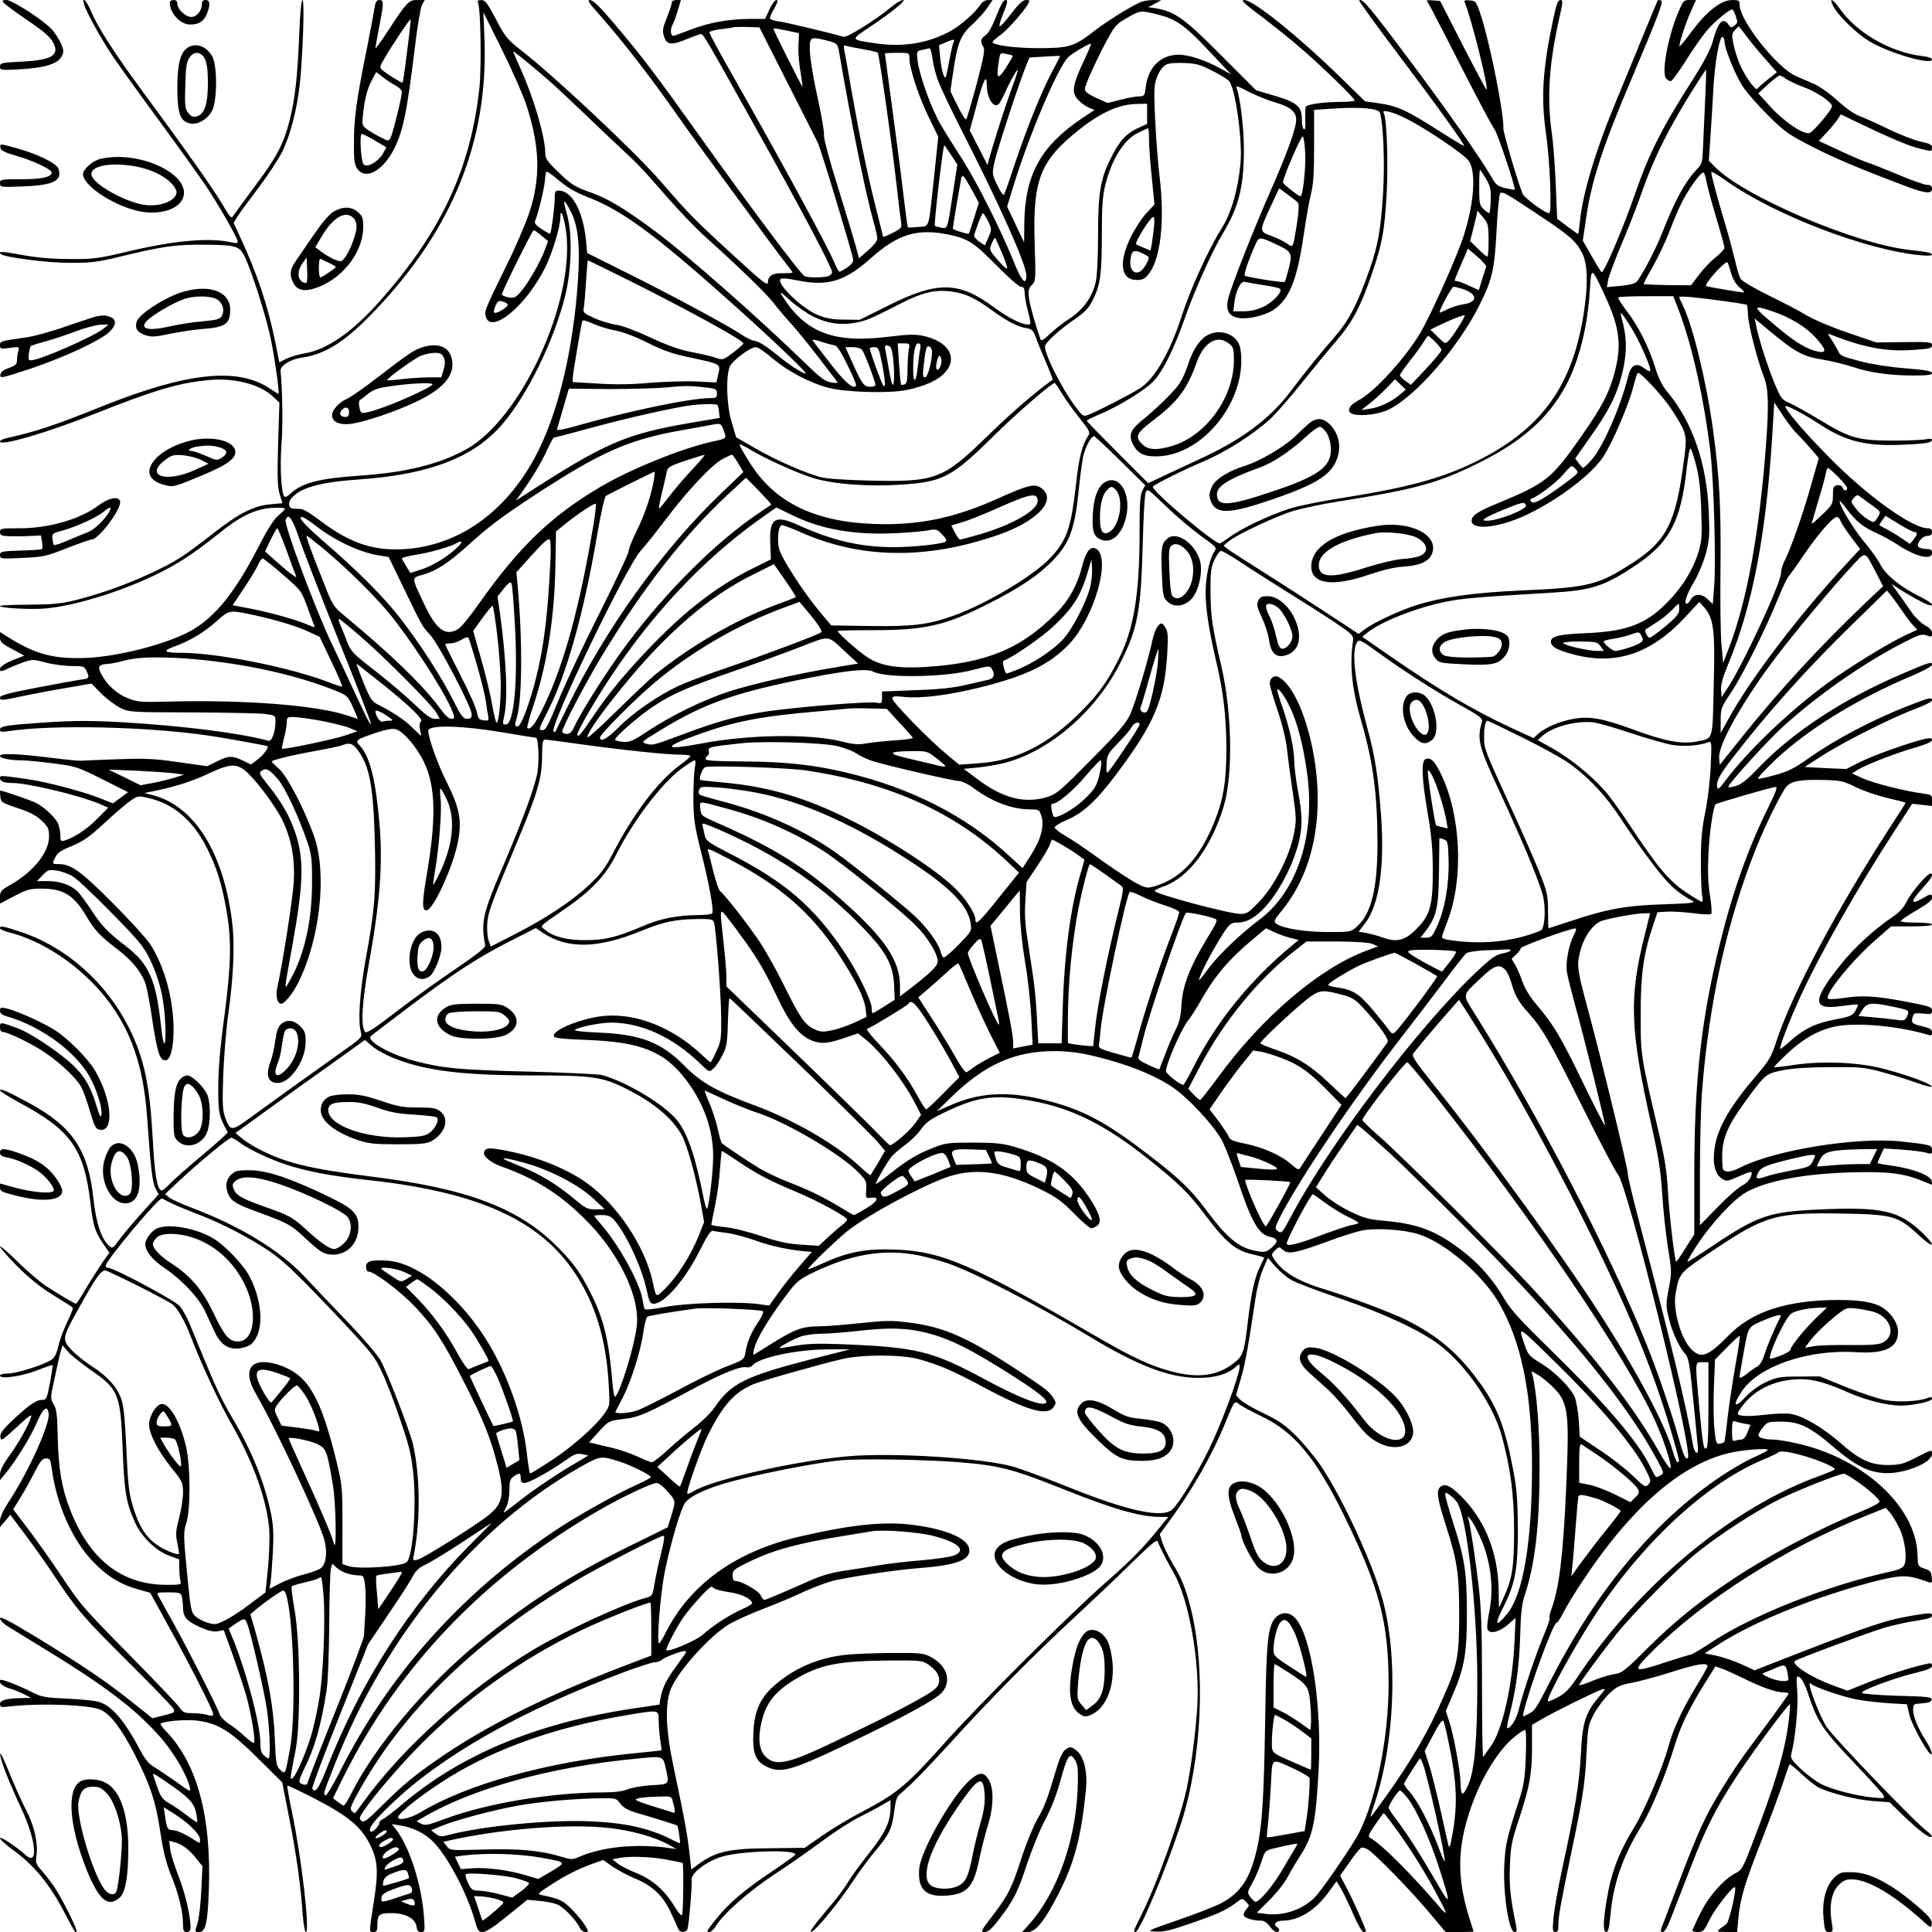<?xml version="1.0" standalone="no"?>
<!DOCTYPE svg PUBLIC "-//W3C//DTD SVG 20010904//EN"
 "http://www.w3.org/TR/2001/REC-SVG-20010904/DTD/svg10.dtd">
<svg version="1.0" xmlns="http://www.w3.org/2000/svg"
 width="1024pt" height="1024pt" viewBox="0 0 1024 1024"
 preserveAspectRatio="xMidYMid meet">
<g transform="translate(0,1024) scale(0.1,-0.1)"
fill="#000000" stroke="none">
<path d="M20 10225 c6 -8 58 -46 113 -84 111 -75 140 -102 156 -142 21 -56
-27 -79 -181 -86 -100 -5 -108 -7 -108 -26 0 -19 5 -20 108 -14 129 7 201 29
220 70 11 23 10 33 -6 69 -11 24 -33 57 -49 74 -46 49 -209 154 -239 154 -22
0 -24 -2 -14 -15z"/>
<path d="M445 10218 c14 -45 90 -182 150 -272 34 -50 143 -203 244 -339 100
-137 213 -294 251 -350 71 -107 170 -279 170 -298 0 -7 -9 -9 -22 -6 -119 30
-306 14 -555 -45 -166 -39 -187 -42 -313 -41 -90 0 -173 7 -249 21 -107 20
-133 21 -118 6 17 -17 243 -47 362 -47 113 -1 147 3 260 30 234 57 300 67 450
66 176 -1 194 -6 222 -63 36 -74 111 -308 137 -431 20 -93 48 -287 42 -296 -1
-1 -21 11 -45 27 -170 115 -438 87 -886 -92 -264 -106 -345 -133 -517 -172
-16 -4 -28 -11 -28 -16 0 -27 251 47 505 148 318 126 443 163 606 178 134 12
270 -24 337 -89 l33 -31 -7 -221 c-5 -178 -3 -229 9 -266 l14 -46 -63 -6 c-88
-7 -167 -47 -304 -154 -160 -125 -197 -148 -324 -208 -129 -61 -271 -112 -406
-146 -78 -19 -122 -23 -248 -24 -83 0 -152 -3 -152 -7 0 -11 165 -20 242 -13
151 14 382 84 567 171 125 59 213 116 348 224 117 95 193 131 283 138 38 2 70
1 70 -4 0 -5 -15 -21 -34 -36 -24 -19 -58 -73 -110 -174 -120 -233 -225 -363
-350 -435 -123 -70 -382 -138 -556 -146 -175 -7 -272 18 -422 113 l-38 24 0
-28 c0 -24 9 -33 64 -62 l65 -35 -61 -24 c-54 -22 -79 -43 -65 -57 3 -3 20 2
38 12 18 9 56 24 83 34 48 16 54 16 120 -2 38 -10 100 -18 136 -18 62 0 68 -2
78 -25 18 -39 16 -42 -35 -48 -27 -4 -132 -23 -235 -43 -136 -26 -188 -40
-188 -50 0 -18 7 -18 122 7 53 11 157 31 230 43 l133 23 51 -52 c28 -28 73
-62 100 -76 49 -24 51 -24 379 -25 182 -1 356 -4 388 -8 56 -7 57 -8 57 -39 0
-57 -19 -109 -38 -103 -151 41 -451 79 -775 98 -162 9 -246 9 -390 0 -224 -15
-257 -20 -257 -40 0 -11 8 -13 40 -8 231 37 755 25 1080 -25 87 -13 294 -51
298 -54 8 -7 -21 -46 -53 -71 l-35 -26 -43 21 c-56 27 -77 26 -138 -5 l-51
-25 -150 21 c-127 19 -177 21 -322 16 -94 -3 -182 -7 -196 -8 -14 -1 -83 6
-155 15 -174 22 -275 26 -275 11 0 -13 53 -24 117 -24 22 0 97 -7 165 -16 119
-15 128 -18 260 -84 l137 -69 -40 -29 -40 -30 -76 30 c-91 35 -271 82 -368 97
-154 22 -155 22 -155 7 0 -17 22 -26 65 -26 82 0 357 -66 461 -110 l48 -21
-59 -59 c-54 -55 -121 -99 -172 -115 -21 -6 -23 -3 -23 30 0 20 -7 49 -14 64
-17 32 -73 84 -114 105 -22 12 -179 66 -190 66 -2 0 -2 -14 0 -32 3 -30 7 -33
91 -61 65 -21 99 -39 128 -67 35 -33 39 -42 39 -85 0 -82 -82 -185 -203 -254
-52 -29 -57 -36 -57 -66 l0 -34 75 39 c68 36 84 40 146 40 115 0 170 -34 236
-145 47 -78 72 -105 165 -176 74 -57 119 -110 146 -173 7 -16 22 -88 33 -160
32 -215 44 -256 76 -256 26 0 43 65 43 162 0 164 -49 340 -126 457 -20 29
-108 126 -197 215 -166 167 -220 206 -285 206 -37 0 -37 1 -17 39 10 21 33 36
86 57 58 24 91 46 172 121 55 51 117 104 139 119 37 26 41 27 92 15 133 -30
236 -116 310 -260 54 -106 81 -192 107 -339 27 -160 24 -285 -12 -561 -22
-159 -32 -280 -32 -371 -1 -136 3 -156 50 -241 2 -3 -58 -58 -134 -121 -76
-64 -154 -132 -172 -152 -19 -20 -39 -36 -43 -36 -24 0 -38 79 -48 267 -16
295 -46 435 -127 597 -120 238 -331 426 -571 506 -97 32 -112 35 -112 20 0 -5
19 -14 42 -20 186 -46 379 -176 515 -344 135 -169 204 -364 223 -640 19 -270
28 -343 44 -375 l17 -31 -90 -100 c-50 -55 -104 -120 -122 -145 -31 -43 -33
-44 -51 -28 -41 37 -69 121 -83 252 -27 253 -109 377 -332 500 -119 65 -163
84 -163 72 0 -5 44 -33 97 -62 280 -149 349 -247 383 -539 13 -113 24 -149 65
-209 l35 -51 -34 -47 c-18 -27 -57 -87 -86 -135 -28 -49 -54 -88 -57 -88 -7 0
-92 50 -158 93 -33 22 -102 81 -153 131 -50 50 -92 85 -92 79 0 -7 42 -54 92
-105 65 -65 123 -111 191 -153 54 -33 101 -63 103 -66 2 -4 -12 -40 -31 -79
-19 -40 -40 -97 -46 -127 -9 -38 -20 -60 -36 -70 -40 -27 -186 -73 -230 -73
-26 0 -43 -5 -43 -11 0 -21 120 -3 200 29 41 16 77 28 79 27 1 -2 -5 -45 -14
-94 -17 -88 -19 -91 -45 -91 -30 0 -72 -31 -163 -117 -45 -43 -57 -61 -55 -80
3 -23 9 -19 87 53 63 59 82 72 76 54 -13 -43 -68 -142 -118 -209 -31 -44 -47
-76 -47 -96 l0 -30 25 30 c57 68 136 196 168 270 35 83 59 102 65 52 7 -55
-103 -299 -204 -455 -37 -56 -54 -93 -54 -114 l0 -32 27 32 28 33 81 -108 c44
-59 114 -157 154 -218 118 -178 153 -218 391 -455 125 -124 232 -235 238 -246
10 -20 6 -22 -51 -36 l-60 -15 -112 89 c-132 106 -267 197 -514 347 -137 83
-182 106 -182 93 0 -9 19 -29 43 -43 23 -15 114 -70 202 -124 307 -188 466
-308 594 -450 79 -87 150 -207 167 -278 6 -27 4 -26 -72 29 -44 31 -96 66
-116 78 -26 14 -48 40 -70 81 -88 166 -154 244 -225 265 -21 6 -96 14 -168 17
-116 5 -136 9 -185 34 -71 36 -161 71 -168 65 -12 -13 10 -33 49 -45 24 -7 60
-22 79 -32 l35 -18 -45 -1 c-82 -1 -120 -11 -120 -31 0 -16 6 -19 37 -15 165
21 445 11 501 -18 51 -26 107 -101 175 -233 84 -164 113 -251 138 -421 15 -99
31 -160 56 -222 39 -94 63 -192 63 -257 0 -36 3 -43 20 -43 15 0 20 7 20 28
-1 62 -30 183 -65 272 -21 52 -40 115 -43 139 l-5 44 28 -7 c39 -10 78 -39
116 -87 l32 -40 -6 -127 c-3 -70 -12 -148 -20 -175 -15 -47 -15 -47 9 -47 34
0 45 48 51 226 14 385 -62 666 -225 836 -20 21 -34 40 -31 42 14 14 140 24
198 16 109 -15 171 -54 317 -198 l130 -129 37 -189 c38 -192 61 -358 72 -517
4 -48 11 -87 16 -87 23 0 -22 387 -72 629 -17 79 -28 145 -26 147 2 2 69 -30
149 -71 173 -90 240 -146 287 -237 44 -87 48 -144 22 -310 -26 -167 -25 -158
-1 -158 15 0 20 7 20 28 0 66 7 72 75 72 75 0 128 -29 133 -73 2 -20 9 -27 24
-27 20 0 21 4 15 82 -12 166 -74 363 -145 457 l-25 33 44 -7 c72 -12 136 -44
182 -94 76 -82 174 -270 213 -408 16 -57 20 -63 43 -63 18 0 60 28 131 86
l105 85 64 -6 c35 -3 78 -12 95 -19 34 -14 100 -83 118 -122 6 -13 20 -24 30
-24 19 0 19 1 1 32 -10 18 -40 55 -68 84 -48 50 -68 60 -160 79 -29 6 -29 7
40 52 87 56 143 84 221 113 l61 22 49 -35 c27 -18 80 -47 117 -62 94 -39 149
-90 191 -178 19 -40 37 -80 40 -89 7 -23 42 -23 50 -2 7 19 25 225 22 263 -2
34 80 96 159 120 104 32 408 40 389 10 -3 -5 -54 -42 -112 -81 -149 -99 -236
-172 -298 -249 -30 -36 -54 -69 -54 -73 0 -18 28 -2 44 25 38 64 171 182 310
274 78 51 192 131 255 178 62 46 148 102 190 123 42 21 97 50 124 66 l47 27 0
-37 c0 -77 -26 -133 -112 -242 -46 -58 -96 -126 -111 -152 -15 -26 -51 -76
-80 -110 -108 -129 -131 -160 -116 -157 22 5 156 169 221 270 30 46 83 118
118 159 74 89 88 117 100 213 7 56 14 76 32 90 54 44 133 125 264 268 197 219
450 474 659 667 99 92 238 223 308 293 94 92 130 122 133 110 7 -23 50 -107
84 -166 81 -139 140 -469 126 -707 -7 -119 -28 -291 -52 -418 -28 -151 -160
-524 -249 -699 -38 -76 -39 -81 -27 -81 23 0 161 330 240 570 113 344 135 826
52 1151 -28 107 -45 150 -96 234 -23 39 -47 89 -54 112 l-13 42 50 68 c123
167 227 349 298 523 46 114 49 118 72 98 10 -9 62 -37 116 -63 176 -83 290
-220 442 -530 186 -380 234 -560 235 -888 0 -283 -64 -606 -157 -792 -29 -57
-182 -282 -226 -332 -62 -71 -171 -110 -268 -97 l-48 6 67 67 c37 36 80 91 96
121 16 30 49 86 73 123 62 97 77 171 92 447 18 340 -39 712 -124 804 -30 33
-74 34 -103 3 -42 -45 -50 -117 -56 -527 -8 -514 -20 -648 -72 -797 -32 -89
-82 -149 -161 -190 -32 -17 -134 -57 -228 -89 -169 -59 -170 -59 -118 -62 41
-2 79 7 185 44 144 50 184 68 238 108 34 26 34 26 54 6 19 -19 19 -20 2 -39
-10 -11 -16 -27 -13 -34 5 -14 50 -27 93 -27 14 0 31 -12 44 -30 12 -17 28
-30 36 -30 16 0 19 16 4 25 -24 15 -9 35 28 35 86 1 171 53 240 146 l46 63 22
-37 c13 -20 42 -81 65 -134 23 -54 48 -98 56 -98 7 0 13 2 13 4 0 11 -65 158
-98 221 l-39 74 50 71 c27 39 55 74 63 77 7 2 23 -2 36 -11 45 -31 221 -212
315 -323 l95 -113 74 0 c41 0 74 1 74 3 0 1 -9 31 -21 67 -68 216 -66 375 6
586 45 131 112 251 185 333 34 38 89 81 103 81 6 0 7 -55 4 -137 -4 -113 -10
-153 -32 -223 -70 -216 -76 -245 -82 -355 -7 -149 24 -355 54 -355 12 0 14 7
9 33 -30 143 -38 211 -33 317 3 101 9 130 46 242 58 177 71 244 71 385 l0 121
46 27 c64 38 293 151 323 160 23 7 22 4 -12 -36 -73 -85 -90 -136 -98 -304 -8
-157 -30 -294 -98 -605 -22 -102 -43 -220 -47 -262 -6 -68 -5 -78 10 -78 12 0
16 9 16 38 0 48 10 101 66 372 63 299 75 374 83 540 7 139 9 148 40 207 19 35
55 82 80 106 40 38 57 46 116 57 39 7 132 32 208 56 137 44 197 54 197 33 0
-6 -27 -54 -60 -108 -71 -116 -121 -223 -145 -311 -30 -113 -126 -341 -182
-433 -85 -139 -124 -242 -148 -392 -19 -115 -19 -165 -1 -165 10 0 15 23 21
82 14 170 64 315 163 477 54 87 130 272 177 426 32 106 75 194 157 327 l60 96
37 -13 c20 -7 70 -30 111 -50 91 -46 173 -75 212 -75 15 0 28 -3 28 -6 0 -4
-49 -73 -108 -153 -152 -204 -171 -232 -248 -356 -85 -139 -121 -216 -227
-495 -47 -124 -89 -233 -92 -242 -5 -13 -2 -18 8 -18 10 0 27 29 47 83 18 45
63 163 102 262 79 206 132 311 242 479 86 132 276 389 283 383 2 -3 -1 -44 -7
-92 -20 -162 -72 -335 -203 -674 -39 -101 -48 -115 -78 -129 -62 -31 -145
-125 -188 -215 -23 -46 -41 -87 -41 -90 0 -4 13 -7 30 -7 27 0 33 7 62 67 29
58 124 180 134 170 9 -9 -31 -183 -45 -194 -60 -44 -60 -42 0 -43 l56 0 7 74
c9 103 34 186 127 422 44 112 93 246 110 296 16 51 32 94 34 97 3 2 31 -21 63
-51 32 -30 72 -62 89 -71 58 -30 205 -67 292 -73 l86 -6 75 -73 c84 -80 138
-121 148 -110 4 4 -7 16 -23 28 -55 38 -485 485 -533 553 -23 33 -75 157 -88
209 -6 25 -5 28 7 19 22 -18 156 -64 233 -80 38 -8 115 -17 171 -21 l102 -6
12 -52 c13 -60 114 -237 119 -211 2 9 -10 38 -27 64 -44 69 -71 133 -71 169 0
31 1 32 47 35 34 2 49 8 51 19 3 14 -19 17 -178 21 -100 3 -186 10 -191 15
-11 11 159 76 282 106 67 17 89 26 89 38 0 14 -6 16 -33 9 -91 -21 -203 -57
-303 -96 l-112 -45 -82 30 c-109 40 -216 109 -197 127 11 11 395 153 479 178
47 13 122 30 166 36 58 9 82 16 82 26 0 18 -8 17 -116 -1 -143 -25 -242 -60
-771 -267 l-53 -21 -72 33 c-40 18 -100 38 -133 45 l-60 12 70 45 c195 126
523 258 841 339 125 31 165 32 248 3 50 -18 48 -19 44 19 -2 27 -9 34 -38 43
-35 12 -35 12 -37 76 -8 253 -289 511 -641 588 -48 11 -103 20 -122 20 -48 0
-80 10 -80 24 0 6 11 25 24 41 23 28 28 30 98 30 95 0 151 -27 278 -136 109
-93 176 -129 259 -136 103 -10 261 52 261 101 0 24 -1 23 -80 -17 -72 -37 -88
-41 -153 -42 -92 0 -153 28 -257 121 -88 77 -197 141 -259 150 -24 4 -87 2
-140 -5 -91 -10 -141 -8 -141 9 0 4 14 25 31 46 68 86 178 134 305 134 68 0
137 -20 259 -74 85 -37 200 -66 267 -66 67 0 168 22 168 36 0 10 -6 11 -25 4
-46 -18 -151 -23 -221 -11 -38 7 -132 38 -209 69 l-140 57 -110 -1 c-99 0
-116 -3 -172 -28 -41 -19 -80 -47 -113 -82 -59 -62 -69 -45 -18 32 90 134 354
224 609 207 151 -9 219 24 219 108 0 43 -32 94 -78 126 -46 30 -116 43 -240
43 -271 -1 -456 -61 -581 -189 -108 -110 -145 -124 -196 -73 -56 55 -100 212
-84 297 21 111 17 106 208 234 267 178 326 195 674 189 270 -5 296 -12 406
-114 78 -73 99 -66 24 8 -126 121 -212 142 -541 128 -276 -12 -333 -31 -576
-194 -71 -48 -130 -85 -132 -83 -3 2 22 44 54 93 74 112 195 242 259 276 109
60 306 97 548 104 196 6 285 -4 383 -45 l53 -21 -3 21 c-4 28 -99 65 -207 80
-42 6 -77 12 -79 14 -2 1 5 19 15 40 l18 38 95 -6 c52 -4 110 -11 127 -16 31
-9 33 -8 33 13 0 27 -7 29 -164 46 -232 25 -668 -45 -848 -136 -53 -27 -83
-30 -95 -12 -4 7 -6 44 -5 82 2 85 32 154 118 272 111 152 111 152 200 171 54
11 134 16 254 17 162 1 183 -1 278 -27 57 -15 139 -41 183 -57 45 -16 79 -24
77 -18 -5 15 -133 62 -258 94 -128 34 -323 42 -469 20 -57 -9 -106 -14 -108
-12 -2 2 31 35 72 74 86 80 170 126 260 143 115 21 335 0 488 -47 12 -4 17 0
17 14 0 16 -11 23 -50 32 -57 14 -61 18 -53 49 5 21 10 23 54 19 45 -5 49 -3
49 16 0 19 -13 23 -148 49 -157 29 -229 33 -331 16 -35 -5 -68 -6 -72 -2 -21
21 130 206 255 314 l79 69 108 0 c66 0 109 4 109 10 0 6 -35 10 -86 10 -56 0
-83 4 -79 10 4 6 42 31 86 57 54 31 79 52 79 64 0 24 -6 24 -57 -6 -59 -33
-56 -11 7 58 47 51 61 77 42 77 -17 0 -101 -98 -125 -146 -18 -36 -40 -60 -79
-86 -94 -63 -204 -164 -274 -253 -152 -191 -150 -240 7 -217 46 6 84 10 86 8
2 -2 -4 -17 -13 -33 -16 -26 -26 -31 -106 -46 -105 -20 -165 -49 -235 -111
-28 -25 -54 -46 -57 -46 -10 0 43 139 105 275 101 222 309 588 508 893 l86
132 53 -6 52 -6 0 30 c0 28 -3 30 -47 36 -95 12 -266 56 -321 81 l-56 26 34
21 c47 28 207 90 308 118 52 15 82 29 82 38 0 10 -8 12 -32 7 -76 -16 -278
-88 -348 -123 l-75 -38 -110 5 -110 6 90 58 c113 73 371 203 492 248 51 19 93
40 93 47 0 18 -12 16 -134 -32 -186 -73 -383 -177 -526 -279 -66 -47 -103 -66
-169 -84 -46 -13 -88 -22 -93 -21 -6 2 36 48 93 102 168 159 437 325 727 446
60 26 102 49 102 57 0 18 -13 14 -160 -49 -313 -134 -575 -306 -758 -496 -61
-64 -92 -89 -122 -98 -22 -7 -40 -8 -40 -4 0 15 210 246 287 316 183 166 412
327 620 437 104 54 119 59 145 49 25 -9 28 -8 28 12 0 14 -11 28 -36 41 -19
10 -51 40 -70 67 -18 26 -51 72 -71 101 l-38 52 30 -19 c62 -41 141 -84 163
-91 44 -13 21 11 -40 42 -103 50 -184 116 -212 171 -13 26 -54 84 -91 127 -55
67 -125 184 -125 210 0 4 17 -15 38 -43 49 -65 86 -95 155 -126 31 -14 81 -41
110 -60 100 -67 187 -88 187 -46 0 15 -7 20 -27 20 -16 0 -34 4 -42 9 -20 13
15 61 45 61 17 0 24 6 24 20 0 14 -7 20 -22 20 -83 0 -321 171 -521 374 -138
140 -243 263 -233 273 6 7 98 -42 181 -96 137 -90 245 -117 439 -108 67 2 129
8 139 12 30 12 19 25 -15 17 -18 -4 -98 -7 -178 -7 -181 0 -225 13 -379 106
-63 38 -136 79 -162 91 -46 20 -50 25 -84 107 -35 84 -86 242 -98 309 l-7 34
78 -65 c136 -113 177 -136 278 -152 49 -8 122 -26 162 -39 91 -31 195 -46 323
-46 76 0 99 3 99 13 0 10 -37 17 -142 25 -86 7 -180 22 -237 37 -110 30 -106
28 -123 63 -8 15 -23 40 -34 57 -19 29 -19 29 1 21 170 -67 290 -90 428 -81
94 6 107 9 107 25 0 17 -11 19 -147 17 l-148 -2 -152 52 c-86 29 -182 70 -220
93 -37 23 -128 70 -200 105 -77 38 -138 74 -147 87 -8 13 -21 57 -30 98 -10
41 -33 129 -53 195 -43 144 -73 256 -73 272 0 7 34 -13 76 -43 255 -182 746
-371 1037 -397 31 -3 57 -2 57 3 0 10 -30 16 -115 25 -288 30 -890 287 -1039
444 l-29 30 7 103 c4 57 11 173 16 258 7 154 34 305 51 294 5 -3 9 -14 9 -24
0 -36 58 -179 96 -237 21 -32 81 -101 134 -153 88 -88 106 -101 236 -168 126
-64 259 -120 507 -213 94 -35 127 -37 127 -9 0 15 -7 20 -25 20 -14 0 -83 24
-153 54 -70 29 -145 59 -167 66 -22 7 -88 35 -147 63 l-108 50 43 46 c23 25
49 57 58 70 l16 25 74 -36 c172 -83 278 -128 334 -143 74 -19 75 -19 75 4 0
14 -13 21 -62 31 -34 8 -107 36 -163 63 -55 27 -124 58 -152 69 -34 12 -78 43
-124 85 -39 36 -95 75 -123 88 -28 12 -71 30 -95 41 -101 42 -301 295 -301
379 0 23 -4 25 -40 25 -58 0 -133 -59 -212 -164 -34 -47 -64 -83 -66 -81 -6 6
31 120 59 183 l28 62 -34 0 c-32 0 -34 -3 -63 -72 -53 -129 -86 -314 -62 -343
7 -8 18 -15 25 -15 7 0 44 51 83 113 39 62 90 135 114 161 41 47 113 106 129
106 4 0 13 -16 19 -36 11 -31 10 -37 -7 -49 -16 -13 -20 -12 -32 5 -29 43 -56
13 -84 -92 -10 -37 -44 -103 -99 -190 -169 -264 -238 -401 -312 -615 -65 -188
-167 -426 -178 -415 -5 5 -29 44 -54 88 l-45 79 17 115 c28 199 88 383 243
746 146 346 170 409 154 412 -8 2 -16 2 -17 0 -1 -1 -34 -82 -74 -178 -39 -96
-102 -249 -140 -340 -112 -267 -184 -504 -198 -652 -4 -38 -8 -68 -10 -68 -2
0 -27 18 -57 40 l-54 41 -7 175 c-4 96 -13 221 -21 277 -27 186 -15 368 38
605 21 92 22 102 7 102 -13 0 -21 -22 -38 -102 -56 -264 -65 -415 -39 -598 22
-147 33 -430 18 -430 -22 0 -132 81 -141 103 -27 66 -103 326 -102 346 5 69
-68 437 -115 586 -28 88 -30 90 -62 93 -29 3 -33 1 -26 -15 36 -91 125 -447
114 -458 -2 -2 -58 103 -125 233 l-121 237 -38 3 c-31 3 -37 1 -28 -10 6 -7
84 -157 173 -333 90 -176 171 -329 181 -340 15 -17 114 -314 107 -320 -2 -2
-24 2 -50 8 -39 10 -50 18 -69 52 -57 100 -241 364 -447 638 -205 274 -244
319 -258 305 -3 -3 91 -133 209 -289 201 -266 347 -470 347 -482 0 -3 -60 33
-132 79 -171 109 -220 132 -315 146 l-78 11 -125 122 c-225 220 -467 415 -515
415 -21 0 -3 -17 93 -89 65 -49 161 -126 213 -172 110 -95 279 -260 279 -271
0 -5 -37 -8 -82 -8 -84 -1 -163 -12 -176 -24 -4 -4 -5 -34 -4 -68 2 -41 0 -58
-7 -53 -6 3 -11 26 -11 49 0 75 -25 95 -169 136 l-74 22 -184 184 c-193 195
-246 233 -346 250 l-41 6 35 19 34 18 -42 1 c-23 0 -55 -5 -70 -12 -52 -23
-178 -101 -242 -151 -108 -84 -134 -92 -296 -92 -129 0 -246 16 -244 33 0 4
19 21 42 37 38 28 126 127 148 168 8 14 6 17 -13 17 -17 0 -38 -19 -77 -70
-29 -38 -57 -70 -62 -70 -5 0 1 24 12 53 31 77 33 87 17 87 -10 0 -27 -32 -48
-86 -21 -54 -42 -92 -57 -101 -26 -17 -29 -34 -11 -62 9 -15 2 -52 -36 -197
-27 -99 -51 -182 -55 -186 -4 -5 -24 27 -45 70 l-39 79 13 89 c23 162 40 207
99 260 28 26 65 66 82 90 l30 44 -24 0 c-15 0 -31 -10 -40 -24 -30 -45 -110
-115 -166 -144 -116 -62 -244 -82 -387 -62 -138 20 -137 18 -42 82 123 82 205
148 184 148 -10 0 -39 -17 -65 -39 -77 -65 -233 -162 -250 -156 -64 19 -297
75 -339 81 -29 3 -52 12 -52 18 0 6 11 30 25 54 17 31 20 42 10 42 -8 0 -24
-22 -37 -50 l-23 -50 -85 0 c-111 -1 -216 -20 -315 -59 -44 -17 -83 -31 -86
-31 -15 0 -18 33 -5 58 8 15 21 51 29 80 l16 52 -25 0 c-15 0 -24 -6 -24 -15
0 -8 -12 -44 -26 -80 -23 -56 -24 -69 -14 -100 14 -44 39 -46 125 -10 33 13
65 25 70 25 13 0 34 -37 292 -500 238 -426 403 -738 403 -762 0 -9 -10 -18
-22 -22 -30 -8 -102 -8 -123 0 -20 8 -288 366 -567 757 -229 321 -290 401
-441 580 -74 88 -114 127 -129 127 -17 0 -9 -13 44 -72 125 -141 277 -337 428
-553 97 -139 517 -710 566 -772 19 -23 34 -44 34 -47 0 -3 -22 -4 -49 -4 -56
2 -81 -13 -81 -49 0 -20 -28 1 -178 139 -214 196 -243 226 -388 394 -133 154
-555 551 -735 692 -81 63 -90 74 -140 169 -45 86 -58 103 -78 103 -18 0 -22
-4 -17 -17 14 -36 18 -340 7 -447 -47 -433 -204 -767 -531 -1135 -141 -159
-276 -253 -392 -273 -35 -6 -80 -19 -100 -29 l-38 -19 -4 22 c-3 13 -12 59
-21 103 -36 175 -95 351 -176 525 l-41 89 20 33 c11 18 62 87 112 153 50 66
106 152 125 190 43 85 79 226 94 360 16 158 26 445 14 445 -6 0 -13 -69 -17
-177 -9 -229 -22 -344 -51 -460 -32 -127 -69 -196 -183 -348 -53 -72 -104
-141 -112 -153 -15 -23 -16 -22 -63 58 -53 88 -200 296 -421 595 -152 206
-241 345 -276 431 -22 52 -48 77 -35 32z m5684 -53 c103 -25 149 -56 277 -193
l119 -126 -57 31 c-74 42 -167 73 -220 73 -95 0 -162 -65 -175 -170 -6 -48 -7
-50 -37 -51 -17 0 -61 -8 -98 -18 l-67 -17 -61 27 c-44 21 -60 33 -60 48 0 21
76 186 132 285 27 49 44 65 93 92 69 39 69 39 154 19z m-3341 -476 c74 -225
79 -390 17 -577 -20 -59 -74 -186 -122 -282 -110 -225 -116 -238 -109 -266 26
-101 215 54 316 259 39 80 80 215 80 266 0 55 20 2 31 -80 46 -370 -240 -992
-531 -1151 -143 -79 -317 -122 -562 -139 -219 -15 -307 -38 -369 -96 -16 -15
-29 -20 -33 -14 -16 26 -23 158 -14 277 8 105 5 287 -5 388 -3 27 52 62 110
70 130 18 235 86 395 255 407 428 595 894 576 1430 l-6 146 97 -195 c53 -107
111 -238 129 -291z m1389 106 c84 -165 154 -304 157 -310 16 -32 180 -575 188
-619 2 -13 -8 -27 -31 -43 -19 -13 -37 -23 -41 -23 -4 0 -15 18 -24 40 -33 82
-274 527 -532 981 -74 129 -134 241 -134 247 0 6 26 13 58 17 31 4 62 8 67 10
6 2 39 3 75 2 l65 -2 152 -300z m5076 258 c19 -27 64 -81 100 -122 l65 -74
-48 -38 c-27 -21 -51 -43 -55 -49 -9 -15 -65 63 -94 130 -12 28 -27 75 -33
105 -10 49 -9 58 7 75 10 11 19 20 21 20 1 0 18 -21 37 -47z m-5078 24 l60
-13 -3 -65 c-2 -35 3 -99 11 -141 7 -43 12 -78 10 -78 -3 0 -153 298 -153 305
0 7 5 6 75 -8z m227 -57 c31 -9 38 -16 43 -43 68 -396 144 -769 185 -912 11
-38 20 -79 20 -90 0 -12 -21 -38 -49 -62 l-48 -42 -18 67 c-10 37 -53 178 -95
314 -43 136 -75 258 -73 271 3 13 -11 95 -30 183 -38 172 -52 281 -42 315 7
22 18 22 107 -1z m653 -1 c-4 -6 -15 -54 -25 -107 -17 -93 -18 -96 -30 -67 -7
17 -14 58 -17 92 l-6 63 34 15 c41 17 52 19 44 4z m688 -105 c-59 -126 -65
-165 -28 -204 15 -16 40 -34 57 -41 l29 -12 -66 -44 c-219 -147 -303 -300
-306 -558 l-1 -100 -45 95 -45 95 32 105 c85 276 238 636 293 688 21 20 101
67 119 71 4 0 -14 -42 -39 -95z m-1173 66 c41 -7 78 -16 82 -19 8 -7 75 -480
103 -726 8 -77 18 -154 21 -172 4 -30 2 -34 -46 -58 -27 -14 -50 -23 -50 -19
0 3 -16 67 -35 142 -52 206 -97 427 -151 742 -8 47 -17 96 -20 109 -3 17 -1
22 8 19 7 -3 47 -11 88 -18z m401 -165 c12 -33 67 -150 123 -260 208 -408 346
-718 346 -776 0 -58 -27 -28 -69 79 -65 161 -192 414 -267 532 -37 58 -89 140
-115 184 -50 83 -116 264 -126 346 -5 48 -5 49 23 55 16 4 34 8 39 9 6 2 13
-22 17 -53 4 -31 17 -83 29 -116z m-2037 -24 c33 -30 108 -101 166 -156 58
-56 139 -132 180 -171 100 -92 124 -117 256 -269 62 -71 153 -166 201 -209
189 -170 324 -301 365 -354 24 -31 66 -81 94 -111 28 -31 91 -108 139 -171 48
-63 93 -121 99 -129 9 -12 5 -13 -28 -8 -32 5 -57 23 -135 99 -249 242 -625
573 -794 699 -160 119 -250 174 -338 206 -94 33 -111 44 -186 117 -52 50 -63
66 -63 94 0 86 -62 298 -135 457 -19 43 -35 79 -35 82 0 6 140 -109 214 -176z
m1886 140 c0 -53 50 -205 102 -311 l51 -105 -22 -210 c-31 -289 -22 -262 -84
-268 -29 -3 -54 -3 -55 -2 -2 2 -12 77 -23 167 -10 90 -37 295 -59 457 -22
162 -40 296 -40 298 0 1 29 3 65 3 65 0 65 0 65 -29z m548 14 c2 -2 -15 -31
-37 -65 -45 -70 -53 -59 -35 48 5 32 7 33 37 26 18 -3 33 -8 35 -9z m208 -86
c-56 -104 -138 -309 -201 -499 -26 -80 -51 -148 -54 -153 -4 -4 -20 19 -35 51
-27 56 -28 61 -16 118 12 60 120 390 162 499 l24 60 80 5 c43 3 80 4 82 4 2
-1 -17 -39 -42 -85z m849 6 c41 -20 81 -45 89 -54 34 -38 72 -312 61 -436 -13
-141 -49 -265 -101 -347 -66 -104 -166 -323 -209 -458 -62 -194 -145 -339
-223 -388 -50 -32 -229 -124 -275 -141 -25 -10 -29 -7 -66 42 -79 105 -175
301 -161 327 15 28 83 88 155 137 56 39 75 59 97 103 40 78 48 138 48 350 0
152 4 201 19 263 35 135 97 235 171 272 27 14 52 25 55 25 3 0 5 -28 5 -62 0
-35 7 -126 15 -202 l14 -140 -43 -46 c-23 -25 -59 -80 -80 -121 -69 -139 -57
-233 29 -233 30 0 43 6 62 30 64 79 87 279 60 509 -16 134 -32 396 -28 474 2
54 31 113 63 129 14 7 53 10 96 8 60 -2 86 -9 147 -41z m-1062 -92 c-32 -87
-92 -273 -120 -373 l-9 -35 -47 92 -47 92 37 136 c34 129 53 167 53 108 0 -69
32 -125 61 -107 6 3 21 31 35 61 24 56 62 123 69 123 2 0 -12 -44 -32 -97z
m3674 -75 c-4 -95 -9 -207 -11 -249 -3 -68 -6 -80 -31 -105 -64 -67 -116 -162
-189 -348 -32 -79 -96 -203 -129 -247 -8 -11 -36 -19 -86 -24 l-74 -7 6 36 c3
19 35 104 70 188 36 84 84 207 107 273 67 193 153 363 297 588 23 37 44 67 45
67 2 0 0 -78 -5 -172z m432 122 c16 -10 58 -30 94 -43 66 -24 147 -79 147
-100 0 -19 -98 -135 -119 -142 -31 -10 -133 58 -206 138 l-66 72 52 48 c29 26
57 47 62 47 5 0 21 -9 36 -20z m-2716 -121 c86 -25 117 -50 117 -94 0 -45 -47
-175 -135 -375 -89 -202 -208 -503 -225 -572 -15 -60 2 -94 54 -103 47 -9 136
11 183 41 87 57 128 159 163 400 12 82 29 178 38 214 13 50 17 109 17 257 l0
191 111 7 c139 9 231 0 238 -23 18 -57 26 -262 17 -418 -12 -197 -27 -284 -70
-407 -62 -178 -109 -272 -179 -353 -91 -105 -161 -192 -243 -300 -101 -135
-245 -245 -442 -339 -62 -29 -157 -74 -212 -99 l-99 -47 -163 163 c-90 90
-163 165 -163 168 0 3 31 18 68 34 107 45 244 130 289 179 49 54 106 169 163
331 50 144 145 354 199 445 87 143 113 248 114 446 0 116 -19 276 -39 329 -5
13 9 9 60 -18 36 -19 99 -45 139 -57z m-673 -62 l0 -54 -51 -23 c-63 -30 -97
-69 -143 -162 -54 -108 -66 -182 -66 -405 0 -106 -5 -214 -11 -241 -17 -83
-65 -151 -139 -200 -36 -23 -84 -61 -107 -83 -30 -30 -44 -38 -48 -28 -26 73
-55 176 -61 217 -5 43 -3 53 15 71 21 21 21 26 15 219 -11 340 28 439 235 604
117 93 213 136 309 137 l52 1 0 -53z m1376 -27 c103 -52 303 -187 328 -222 41
-56 30 -223 -26 -397 -34 -108 -170 -411 -228 -512 -80 -136 -245 -317 -330
-361 -54 -28 -67 -63 -25 -74 46 -11 138 1 187 26 143 71 368 330 478 550 69
137 81 189 92 395 5 105 14 194 19 200 12 12 33 0 211 -119 157 -104 192 -135
224 -198 29 -58 32 -158 9 -313 -60 -397 -230 -628 -590 -800 -176 -84 -354
-131 -695 -185 -107 -16 -231 -42 -275 -56 -104 -33 -254 -104 -315 -149 -26
-19 -51 -35 -55 -35 -31 0 -355 273 -355 300 0 8 168 92 270 135 114 48 258
139 349 221 30 27 105 112 166 189 62 77 146 180 188 228 86 101 129 182 187
352 57 165 69 234 80 436 8 162 0 395 -16 420 -13 22 50 6 122 -31z m-538
-186 c3 -82 -13 -224 -25 -224 -11 0 -93 64 -93 73 0 25 95 247 105 244 5 -2
11 -42 13 -93z m-1877 -5 l33 -51 -23 -150 c-31 -201 -28 -191 -64 -184 -17 3
-31 7 -32 9 -6 7 43 427 50 427 1 0 18 -23 36 -51z m2835 -126 c23 -40 27 -57
25 -112 -1 -36 -4 -68 -7 -70 -2 -2 -15 6 -29 19 -23 22 -25 30 -25 117 0 51
2 93 4 93 2 0 16 -21 32 -47z m-4930 4 c64 -54 94 -72 182 -107 149 -59 304
-167 566 -394 276 -239 595 -536 575 -536 -14 0 -87 47 -139 90 -70 57 -105
79 -133 84 -14 2 -46 18 -69 34 -67 45 -350 198 -594 320 l-222 111 -6 68
c-17 158 -75 263 -146 263 -17 0 -20 -6 -20 -42 0 -46 -18 -179 -24 -186 -2
-2 -23 9 -46 24 -30 20 -39 32 -34 43 17 37 53 189 53 224 1 20 5 37 9 37 5 0
26 -15 48 -33z m6098 -16 c3 -21 26 -107 51 -190 25 -83 45 -157 45 -164 0 -8
-22 -31 -49 -53 -27 -21 -66 -63 -88 -93 l-40 -53 -124 1 c-68 1 -125 4 -127
5 -2 2 20 44 48 92 27 49 67 131 87 184 20 52 49 122 66 155 35 71 105 168
116 160 5 -2 11 -22 15 -44z m-3891 -51 l35 -65 -25 -80 c-14 -44 -26 -81 -28
-83 -4 -5 -85 20 -85 26 0 11 42 259 46 271 6 19 14 9 57 -69z m1727 -65 c6
-7 3 -50 -6 -111 -22 -135 -19 -129 -54 -104 -17 12 -54 30 -83 40 -63 23 -63
24 -3 154 l46 98 45 -33 c25 -18 50 -38 55 -44z m-3855 -46 c41 -79 51 -188
37 -382 -25 -343 -96 -651 -201 -870 -163 -340 -442 -537 -761 -539 -148 0
-262 44 -416 162 -36 27 -75 51 -87 52 -12 1 -31 2 -42 2 -27 2 -31 33 -8 58
50 55 154 83 359 97 370 26 606 117 756 292 136 159 276 447 335 687 32 133
37 320 10 418 -9 34 -17 65 -17 68 0 16 12 1 35 -45z m4865 -151 c0 -49 -3
-88 -7 -88 -4 0 -26 18 -49 41 l-42 41 13 51 c7 29 16 65 20 81 l6 29 29 -34
c27 -32 29 -40 30 -121z m-2653 100 c20 -42 20 -44 2 -86 l-19 -43 -31 21
c-16 12 -28 27 -26 34 2 6 12 35 22 64 11 28 22 52 25 52 3 0 15 -19 27 -42z
m879 -35 c-4 -32 -9 -72 -12 -90 l-6 -31 -36 15 c-21 8 -38 16 -40 18 -10 9
76 145 90 145 7 0 8 -22 4 -57z m-3246 -42 l35 -29 -18 -48 c-24 -65 -91 -181
-128 -222 -27 -30 -35 -33 -65 -28 -19 4 -34 11 -34 15 0 15 161 341 169 341
4 0 22 -13 41 -29z m2161 5 c100 -21 134 -44 253 -165 61 -62 117 -111 127
-111 15 0 19 -8 20 -32 0 -18 8 -63 18 -100 17 -68 17 -68 -3 -68 -34 1 -104
37 -176 90 -189 140 -301 142 -569 7 l-144 -72 -81 1 c-59 0 -96 6 -138 23
-85 33 -225 168 -201 192 6 6 39 3 88 -7 161 -33 253 -6 390 117 145 129 248
160 416 125z m279 -95 c17 -40 30 -77 28 -83 -2 -6 -24 14 -50 44 -45 53 -46
54 -32 87 8 19 16 32 19 30 2 -3 18 -38 35 -78z m1456 43 c81 -38 85 -46 65
-126 -10 -37 -19 -70 -22 -72 -6 -6 -201 25 -211 33 -7 6 20 86 58 169 16 38
23 37 110 -4z m1111 -118 c-2 -6 -12 -36 -22 -68 l-17 -56 -52 24 c-28 13 -57
24 -63 24 -17 0 -17 0 8 57 11 26 27 63 35 82 l14 33 50 -42 c28 -24 49 -48
47 -54z m-1817 69 c35 -18 35 -17 15 -55 -42 -81 -103 -44 -79 48 7 26 24 28
64 7z m-2727 -141 c323 -162 607 -318 607 -334 0 -4 -24 -26 -54 -49 -54 -40
-55 -40 -93 -27 -21 7 -78 21 -128 30 -65 13 -125 34 -215 76 -77 36 -148 63
-185 69 -33 5 -86 21 -118 36 -53 25 -58 29 -53 53 3 15 8 78 12 140 4 61 8
112 10 112 2 0 100 -48 217 -106z m5841 42 c11 -36 26 -63 47 -80 17 -14 27
-26 22 -26 -24 1 -196 30 -200 34 -11 10 92 126 112 126 2 0 11 -24 19 -54z
m-669 -120 c78 -167 91 -260 55 -402 -30 -115 -66 -185 -179 -347 -157 -225
-187 -248 -437 -352 -112 -46 -144 -67 -144 -95 0 -56 161 -35 309 40 165 82
328 208 388 298 48 72 137 280 159 369 9 37 20 72 24 76 10 11 134 -123 181
-195 81 -127 82 -130 64 -270 -43 -330 -91 -425 -276 -544 -181 -116 -229
-128 -592 -144 -244 -11 -408 -34 -542 -75 -90 -27 -234 -94 -282 -131 l-32
-24 -155 102 c-86 57 -237 154 -336 217 -99 62 -190 121 -203 131 l-22 18 25
21 c43 37 261 139 351 165 47 13 146 34 220 46 429 68 541 99 764 210 274 136
430 300 511 538 39 114 62 237 71 380 7 119 8 119 78 -32z m-1810 53 c44 -6
84 -15 89 -20 16 -14 -37 -71 -88 -95 -34 -16 -69 -24 -105 -24 l-54 0 5 43
c8 66 34 119 55 113 10 -2 54 -10 98 -17z m1056 -20 c82 -28 84 -71 4 -82 -25
-4 -63 -16 -85 -27 -22 -11 -40 -19 -40 -16 0 18 65 136 74 136 7 0 28 -5 47
-11z m-3439 -148 c77 -37 148 -46 225 -31 59 12 77 20 238 102 109 56 177 73
257 64 75 -7 131 -32 219 -96 86 -62 141 -92 188 -99 30 -5 37 -12 50 -46 7
-22 32 -82 54 -133 22 -51 38 -94 36 -95 -94 -67 -218 -174 -344 -297 -238
-232 -275 -246 -635 -237 -119 3 -224 10 -250 18 -90 25 -231 87 -338 148
l-110 63 -23 77 c-28 89 -33 244 -11 298 15 33 108 103 139 103 10 0 50 -27
88 -60 79 -67 198 -130 295 -155 94 -25 325 -31 416 -12 99 21 169 53 204 94
69 78 16 165 -118 193 -40 9 -80 8 -184 -5 -291 -36 -441 22 -564 220 -14 23
-3 16 43 -27 35 -31 91 -70 125 -87z m4588 28 c69 -181 133 -469 166 -749 18
-160 30 -588 19 -713 l-7 -89 -28 27 c-33 31 -72 29 -90 -5 -6 -11 -15 -20
-21 -20 -16 0 1 52 42 120 21 36 48 101 60 145 19 71 21 96 16 220 -10 256
-86 478 -219 637 -28 33 -47 72 -65 130 -33 107 -89 219 -152 301 -27 35 -47
68 -44 71 4 3 71 6 149 6 l143 0 31 -81z m245 54 c61 -8 112 -17 114 -19 2 -2
5 -28 6 -57 3 -55 50 -239 85 -327 23 -59 26 -147 10 -360 -34 -456 -101 -827
-194 -1068 l-33 -86 -9 100 c-5 54 -7 236 -5 404 3 319 -5 480 -40 735 -34
250 -108 554 -160 657 -10 21 -19 40 -19 43 0 8 95 -1 245 -22z m-6454 -18 c2
-12 -57 -48 -70 -43 -5 2 -4 17 4 35 12 27 17 31 39 25 14 -4 26 -11 27 -17z
m6703 -35 c95 -32 175 -81 227 -137 59 -65 63 -85 17 -77 -57 11 -117 46 -212
125 -105 87 -126 109 -104 109 8 0 40 -9 72 -20z m-749 -85 c46 -74 111 -222
101 -232 -2 -3 -18 5 -34 17 -40 30 -68 15 -82 -43 -40 -162 -135 -379 -195
-445 -20 -23 -40 -42 -44 -42 -3 0 -14 12 -24 26 l-18 24 80 114 c94 133 132
206 161 307 35 127 36 215 4 327 -11 39 3 24 51 -53z m-911 8 c-20 -32 -44
-67 -55 -78 -19 -19 -19 -19 -58 19 l-40 39 62 30 c58 27 101 44 120 46 4 1
-9 -25 -29 -56z m-4472 -25 c39 -7 103 -31 171 -65 86 -43 134 -59 230 -79
159 -34 157 -33 144 -87 l-10 -44 -106 5 c-58 3 -169 -1 -246 -7 -95 -9 -184
-10 -275 -4 l-135 8 1 25 c1 24 43 272 50 297 2 9 19 5 58 -13 30 -13 83 -30
118 -36z m4345 -60 c18 -18 33 -37 33 -43 0 -7 -36 -51 -81 -99 l-81 -86 -29
21 c-16 11 -29 25 -29 30 0 6 24 40 53 77 30 37 62 82 73 100 10 17 21 32 23
32 3 0 20 -14 38 -32z m-3184 -18 c12 0 33 -32 69 -105 29 -57 49 -107 45
-111 -17 -17 -60 21 -139 123 -46 59 -87 113 -91 119 -3 6 17 3 46 -7 29 -10
60 -18 70 -19z m393 -27 c-3 -21 -6 -69 -6 -106 0 -52 -4 -69 -15 -74 -9 -3
-17 -4 -19 -2 -2 2 -7 52 -11 112 l-7 107 32 0 c32 0 33 -1 26 -37z m61 5 c-4
-18 -9 -61 -13 -96 -9 -83 -24 -89 -24 -10 0 90 10 138 27 138 12 0 14 -8 10
-32z m-145 -33 c9 -71 9 -155 0 -155 -4 0 -13 35 -20 78 -7 42 -16 90 -19 105
-5 25 -3 28 13 25 14 -2 21 -15 26 -53z m208 21 c0 -52 -23 -136 -37 -136 -12
0 -13 11 -8 58 11 96 15 111 31 105 8 -3 14 -15 14 -27z m-371 10 c12 -14 71
-169 71 -186 0 -6 -13 -10 -30 -10 -32 0 -44 18 -104 154 l-25 56 38 0 c21 0
44 -6 50 -14z m105 -68 c18 -91 21 -137 8 -122 -9 9 -72 183 -72 197 0 4 11 7
24 7 21 0 25 -7 40 -82z m316 9 c0 -26 -16 -54 -25 -45 -10 9 6 79 16 72 5 -3
9 -15 9 -27z m2428 -180 c-45 -38 -110 -68 -161 -74 l-42 -6 40 31 c22 16 62
53 90 81 l49 51 29 -28 28 -27 -33 -28z m-1790 8 c19 -31 60 -89 93 -130 56
-71 59 -76 45 -98 -30 -45 -48 -115 -62 -247 -27 -239 -49 -304 -138 -398 -90
-95 -335 -241 -511 -305 -135 -48 -212 -58 -440 -55 l-209 3 -59 70 c-85 101
-203 283 -217 334 -12 44 -6 116 11 127 5 3 48 -13 96 -34 322 -145 673 -150
1057 -16 203 71 308 182 229 244 -37 29 -68 22 -229 -50 -236 -107 -428 -146
-664 -137 -319 12 -530 118 -660 331 -28 44 -50 84 -50 89 0 4 19 -4 43 -18
82 -52 265 -134 351 -160 113 -32 281 -45 458 -34 223 14 272 39 487 251 122
121 312 286 331 288 3 0 20 -25 38 -55z m-1875 30 c42 -6 47 -9 47 -31 0 -21
-4 -24 -36 -24 -105 0 -425 -67 -712 -148 -61 -18 -102 -25 -100 -18 2 6 17
57 33 113 l30 103 215 -2 c118 0 258 4 310 9 94 10 119 9 213 -2z m5777 -250
c17 -16 49 -51 71 -77 l39 -46 -44 -154 c-45 -158 -104 -324 -137 -390 -11
-21 -19 -49 -19 -64 0 -53 -198 -479 -282 -609 l-33 -50 -3 38 c-2 28 9 68 41
145 124 298 196 669 229 1183 l12 196 47 -71 c25 -39 61 -84 79 -101z m-5727
158 c3 -5 7 -21 8 -38 l4 -30 -160 -27 c-344 -60 -450 -106 -880 -385 l-40
-26 17 24 c71 99 115 173 144 236 18 40 36 73 39 73 3 0 97 25 208 55 186 51
442 108 527 118 65 7 129 7 133 0z m35 -141 c13 -37 14 -36 -60 -52 -161 -35
-436 -146 -598 -242 -258 -152 -432 -320 -641 -617 -46 -66 -96 -127 -111
-135 -68 -41 -116 -4 -183 139 -65 138 -65 131 -3 149 70 20 135 62 238 155
110 100 174 148 350 264 353 231 502 297 780 346 69 12 143 26 165 30 46 9 48
7 63 -37z m2101 -155 l131 -129 -15 -28 c-12 -23 -15 -72 -15 -222 0 -327 -30
-510 -110 -670 -60 -120 -107 -186 -200 -279 -177 -178 -345 -262 -549 -275
l-97 -7 -64 53 c-92 75 -290 278 -290 297 0 13 9 15 64 9 88 -9 231 9 394 49
244 60 368 119 473 225 141 144 235 479 143 514 -27 10 -50 -21 -68 -94 -24
-96 -68 -178 -132 -244 -189 -194 -375 -271 -699 -291 -144 -9 -234 5 -302 48
-46 28 -163 131 -163 143 0 2 83 4 184 4 280 0 387 24 618 142 161 81 262 149
335 224 95 99 120 167 143 399 6 60 16 130 21 155 11 51 45 113 59 108 5 -2
68 -61 139 -131z m3052 -27 c15 -60 23 -129 26 -237 5 -134 3 -159 -15 -220
-30 -96 -86 -186 -167 -268 -113 -114 -214 -152 -430 -161 -143 -6 -185 -16
-185 -45 0 -27 35 -46 125 -69 223 -57 407 6 588 200 l74 80 20 -23 c57 -62
64 -117 56 -428 -7 -294 0 -271 -95 -290 -75 -14 -166 3 -325 62 -170 62 -236
74 -322 59 -72 -12 -154 -47 -190 -81 l-23 -21 -126 58 c-197 92 -376 198
-632 375 l-150 104 25 20 c72 59 258 133 415 165 88 18 160 25 571 49 200 12
270 34 421 133 196 127 257 239 288 526 7 62 16 110 21 105 4 -4 18 -46 30
-93z m-5317 -13 c-38 -40 -94 -105 -124 -144 -30 -40 -56 -71 -57 -69 -2 2 5
41 16 87 11 46 23 96 25 110 5 22 18 30 98 57 51 17 97 31 102 31 5 1 -22 -32
-60 -72z m239 27 l27 -46 -120 -115 c-309 -296 -611 -716 -816 -1138 -33 -66
-60 -122 -61 -124 -2 -2 -6 -1 -9 2 -24 24 387 876 461 957 23 25 84 101 136
170 115 153 247 292 302 319 23 12 44 21 47 21 3 0 18 -21 33 -46z m4440 -32
c16 -17 13 -21 -51 -68 -123 -91 -172 -118 -185 -104 -9 10 -9 14 1 17 36 13
137 90 168 129 20 24 40 44 44 44 4 0 14 -8 23 -18z m1389 -39 c26 -26 48 -53
48 -60 0 -18 -17 -16 -24 3 -3 9 -15 14 -28 12 -20 -3 -23 -9 -23 -52 0 -46
-3 -52 -55 -102 -30 -29 -56 -52 -57 -50 -1 1 13 52 32 114 19 61 37 127 41
147 3 19 9 35 12 35 4 0 28 -21 54 -47z m-6276 -15 c-13 -79 -47 -182 -93
-275 -25 -50 -43 -97 -41 -104 2 -7 -66 -153 -152 -324 -86 -170 -185 -381
-220 -467 -56 -137 -67 -158 -86 -158 -21 0 -19 6 31 104 100 197 190 520 259
925 21 122 40 208 48 213 14 9 250 127 257 128 2 0 1 -19 -3 -42z m622 -133
c-2 -1 -31 -20 -64 -43 -224 -150 -486 -409 -696 -689 -101 -134 -247 -363
-282 -441 -15 -32 -25 -42 -43 -42 -12 0 -23 6 -23 13 0 21 123 256 205 392
217 361 442 650 672 863 l97 90 69 -70 c37 -39 67 -71 65 -73z m2275 -164 c87
-62 88 -63 72 -87 -25 -39 -45 -133 -45 -215 0 -85 18 -201 55 -360 39 -163
55 -300 55 -467 0 -172 -15 -264 -61 -382 -78 -195 -177 -304 -315 -346 -43
-13 -48 -12 -97 13 -29 14 -114 70 -190 124 -75 55 -162 113 -192 130 -30 17
-55 37 -55 43 0 7 30 26 66 41 85 36 154 100 259 239 206 275 258 399 272 648
5 91 3 111 -11 133 -17 25 -19 26 -36 10 -11 -10 -24 -43 -31 -74 -20 -99 -90
-333 -118 -396 -23 -49 -59 -92 -208 -242 -170 -172 -183 -182 -238 -199 -119
-34 -234 -3 -368 99 l-69 52 74 7 c40 4 102 14 137 23 237 59 485 270 615 524
97 189 113 278 123 646 3 132 10 251 15 264 8 23 12 20 106 -70 53 -52 137
-123 185 -158z m-863 184 c0 -49 -130 -124 -300 -175 -57 -16 -106 -30 -111
-30 -5 0 -17 17 -28 38 l-19 37 61 18 c34 10 118 44 187 75 172 77 210 83 210
37z m4437 -34 c26 -18 31 -26 23 -39 -26 -46 -26 -46 -63 -23 -19 12 -47 37
-62 57 -26 34 -26 36 -9 55 17 19 18 19 48 -4 17 -13 46 -33 63 -46z m-6791
-89 c-73 -438 -156 -741 -261 -960 -47 -99 -75 -135 -90 -120 -3 3 12 58 34
124 73 222 111 470 115 748 l3 169 39 32 c72 59 169 124 172 114 2 -5 -3 -53
-12 -107z m4942 100 c7 -21 -146 -82 -207 -82 -39 0 -16 15 89 59 98 40 111
43 118 23z m-3892 -51 c154 -76 332 -108 549 -97 72 3 150 10 174 15 42 8 47
7 74 -21 17 -16 26 -33 21 -38 -15 -13 -169 -30 -279 -30 -173 0 -323 35 -502
116 -127 58 -157 38 -150 -101 l3 -80 -89 -44 c-189 -93 -351 -216 -537 -407
-140 -145 -233 -256 -322 -389 -56 -84 -78 -109 -78 -88 1 20 99 190 185 318
221 330 482 607 769 814 54 39 100 71 101 71 1 0 38 -18 81 -39z m5951 -91
c18 0 16 -14 -5 -40 l-19 -23 -44 30 c-24 17 -60 38 -79 48 -19 10 -37 19 -38
21 -2 1 4 13 14 26 l18 24 70 -43 c39 -24 76 -43 83 -43z m-8562 -32 c21 -62
116 -308 212 -547 96 -238 172 -436 169 -438 -5 -5 -22 29 -121 242 -18 39
-56 120 -85 180 -89 186 -256 635 -246 660 14 38 35 10 71 -97z m85 68 c104
-82 241 -146 345 -161 l45 -7 76 -157 c103 -213 102 -211 144 -256 44 -47 220
-383 220 -420 0 -20 -5 -25 -24 -25 -21 0 -32 15 -76 102 -59 118 -171 292
-276 428 -84 109 -217 244 -388 392 -121 105 -161 148 -135 148 7 0 38 -20 69
-44z m8085 23 c4 -11 29 -49 55 -84 l49 -65 -76 -82 c-253 -274 -510 -613
-622 -819 l-41 -74 0 66 c0 64 2 69 56 150 60 89 186 342 249 499 21 52 46
104 55 115 9 11 46 62 81 114 71 105 154 201 174 201 8 0 17 -9 20 -21z
m-8238 -151 c22 -62 44 -122 49 -132 7 -19 6 -19 -22 2 -16 11 -54 43 -84 70
l-55 49 29 62 c17 33 32 61 36 61 3 0 24 -51 47 -112z m202 0 c142 -120 298
-276 375 -378 132 -172 286 -418 310 -497 6 -19 3 -23 -12 -23 -13 0 -34 20
-58 53 -84 117 -256 285 -509 494 -57 47 -63 56 -107 169 -74 185 -98 254 -92
254 4 0 45 -33 93 -72z m1193 -161 c-15 -248 -38 -403 -83 -567 -34 -121 -70
-210 -85 -210 -17 0 -17 5 -4 50 28 95 30 409 4 691 l-7 76 83 92 c59 66 86
89 93 82 8 -8 8 -69 -1 -214z m-477 183 c-43 -47 -129 -103 -192 -125 l-68
-22 -22 36 c-12 20 -23 39 -23 42 0 3 34 12 76 19 74 11 183 43 214 61 26 15
34 10 15 -11z m4130 -83 c44 -30 157 -101 250 -160 94 -58 213 -134 265 -169
82 -55 95 -68 92 -89 -20 -137 -7 -261 45 -438 61 -212 84 -383 84 -646 0
-234 -34 -370 -108 -435 -33 -30 -35 -30 -154 -30 -122 0 -240 19 -274 44 -16
12 -13 18 34 76 169 210 226 524 156 860 -39 188 -109 335 -177 371 -24 13
-48 -4 -48 -34 0 -11 18 -73 40 -138 25 -72 44 -150 51 -205 5 -49 19 -154 31
-234 20 -139 20 -150 5 -224 -24 -118 -102 -270 -181 -353 -57 -60 -67 -67
-102 -67 -62 1 -454 106 -454 122 0 4 22 15 48 24 133 47 253 208 318 425 50
164 44 496 -12 740 -50 217 -56 259 -58 388 -1 114 2 136 21 178 12 26 28 47
35 47 7 0 49 -24 93 -53z m3379 -63 l37 -71 -88 -83 c-246 -234 -464 -471
-666 -724 l-112 -140 -3 38 c-6 68 128 305 301 533 100 132 307 380 397 476
83 89 71 91 134 -29z m-8444 -10 c97 -85 98 -85 131 -177 19 -51 35 -95 37
-99 2 -4 -16 1 -40 12 -60 26 -196 64 -304 85 l-91 17 62 93 c34 51 67 106 74
124 8 17 18 31 23 31 5 0 54 -39 108 -86z m4280 -57 c-16 -77 -92 -226 -145
-285 -51 -56 -160 -129 -243 -161 -29 -12 -54 -21 -56 -21 -10 0 -26 65 -17
68 45 15 200 122 264 182 110 103 148 166 189 310 l13 45 3 -43 c2 -24 -2 -67
-8 -95z m-1562 -62 c-2 -2 -48 -20 -103 -40 -219 -81 -459 -221 -645 -373 -30
-25 -121 -111 -202 -191 -81 -80 -150 -142 -153 -139 -18 18 207 309 365 472
179 185 342 308 524 397 l98 49 60 -86 c33 -47 58 -87 56 -89z m-1489 -145
c17 -301 -5 -530 -48 -530 -17 0 -18 4 -9 43 21 87 12 302 -23 554 l-12 81 33
42 c24 30 35 38 41 28 4 -7 12 -105 18 -218z m7351 75 c18 -27 44 -62 57 -76
l25 -27 -57 -26 c-92 -42 -308 -175 -426 -262 -205 -152 -419 -357 -538 -517
-25 -34 -37 -43 -39 -32 -7 33 9 64 80 156 183 238 390 470 633 707 l186 182
23 -27 c12 -16 37 -50 56 -78z m-5779 -31 c38 -47 58 -79 52 -85 -12 -12 -300
-120 -517 -194 -93 -31 -202 -73 -243 -92 -106 -50 -238 -141 -313 -217 -59
-60 -100 -83 -100 -55 0 17 187 205 290 291 191 161 427 299 660 388 58 21
106 40 107 40 1 0 30 -34 64 -76z m4599 37 c0 -24 -13 -40 -72 -90 -40 -33
-78 -61 -85 -61 -11 0 -29 38 -21 44 1 1 26 16 53 34 28 17 66 47 84 66 19 20
36 36 38 36 2 0 3 -13 3 -29z m-6265 -133 c10 -84 18 -198 19 -253 1 -105 -10
-215 -22 -215 -4 0 -15 44 -24 98 -9 53 -36 163 -59 243 l-41 145 48 67 c27
37 52 67 55 67 3 0 14 -69 24 -152z m-1333 111 c124 -24 258 -63 322 -92 l70
-32 62 -130 c34 -71 60 -132 58 -134 -1 -2 -33 8 -71 23 -210 80 -592 156
-783 156 -92 0 -102 10 -34 34 83 30 160 77 224 135 59 54 70 57 152 40z m602
-116 c130 -112 386 -369 409 -411 l18 -32 -27 0 c-20 0 -48 20 -108 78 -45 43
-138 122 -207 176 -114 88 -129 103 -147 149 -11 29 -27 69 -36 90 -9 20 -13
37 -10 37 4 0 52 -39 108 -87z m6797 -5 c10 -18 8 -24 -7 -35 -20 -15 -108
-43 -133 -43 -15 0 -61 38 -61 50 0 4 22 10 49 14 27 4 67 13 88 21 51 18 51
18 64 -7z m-6173 -153 c22 -77 43 -162 47 -190 3 -27 9 -63 12 -78 5 -26 3
-28 -23 -25 -25 3 -30 9 -37 45 -4 23 -44 112 -88 197 -43 85 -79 157 -79 160
0 4 12 6 28 6 15 0 41 9 57 19 17 10 33 16 37 12 3 -3 24 -69 46 -146z m1961
62 l59 -54 -131 -22 c-189 -31 -433 -87 -556 -127 -131 -43 -296 -123 -423
-206 -86 -57 -100 -63 -137 -60 -23 2 -41 8 -41 12 0 15 128 127 200 174 102
68 181 102 424 187 115 39 275 98 355 129 167 64 142 68 250 -33z m2826 -3
c129 -93 303 -204 429 -274 99 -55 115 -68 111 -85 -28 -93 -18 -131 92 -368
133 -287 222 -503 234 -569 11 -61 7 -139 -9 -165 -4 -7 -52 -24 -107 -39
-109 -29 -235 -36 -358 -20 -56 7 -68 12 -63 25 2 9 16 47 30 84 85 224 68
562 -37 776 -34 69 -54 88 -81 78 -24 -10 -21 -102 11 -286 20 -117 27 -192
27 -301 1 -184 -13 -239 -82 -309 -62 -65 -105 -77 -178 -52 -29 11 -71 22
-93 26 l-40 7 34 44 c75 98 104 296 85 568 -15 211 -31 314 -75 476 -63 231
-82 389 -55 441 13 23 16 22 125 -57z m1168 41 l18 -25 -36 0 c-46 0 -173 29
-180 41 -4 5 33 9 87 9 87 -1 94 -2 111 -25z m-2346 -90 c-7 -72 -41 -229 -56
-253 -11 -19 -44 -3 -36 17 4 9 26 82 48 163 23 81 44 148 46 148 2 0 1 -34
-2 -75z m-5000 10 c241 -30 467 -85 647 -158 56 -23 61 -28 87 -86 15 -33 26
-61 25 -61 -2 0 -23 7 -47 15 -161 57 -555 88 -974 76 -126 -3 -146 -2 -197
18 -59 23 -113 72 -143 132 -19 36 -10 48 35 50 14 0 57 9 95 19 82 23 267 20
472 -5z m898 -127 c141 -113 212 -183 196 -193 -7 -4 -9 -20 -5 -42 l7 -35
-49 47 c-43 42 -99 79 -189 125 -23 12 -37 34 -67 109 -21 52 -38 97 -38 99 0
6 -1 6 145 -110z m3225 81 c15 -27 7 -45 -22 -52 -13 -3 -66 -15 -118 -27 -68
-16 -144 -24 -270 -28 l-175 -7 0 -33 c0 -30 -1 -32 -30 -26 -42 7 -409 -22
-577 -46 -155 -23 -256 -50 -443 -120 -167 -62 -165 -61 -199 -52 -29 8 -27
10 70 69 237 146 403 204 807 283 196 38 295 47 326 30 66 -35 383 -30 526 9
92 24 93 24 105 0z m1581 -205 c36 -79 65 -188 85 -328 50 -335 -48 -641 -254
-793 -96 -72 -210 -181 -262 -250 -61 -81 -64 -83 -45 -38 21 53 79 157 122
223 31 46 39 52 70 52 51 0 97 26 149 83 97 108 182 295 191 422 4 48 -1 106
-16 185 -12 63 -21 136 -21 163 0 64 -24 176 -60 281 -17 47 -30 92 -30 98 1
22 42 -35 71 -98z m-2074 -74 c38 -40 69 -76 71 -80 2 -5 -41 -11 -95 -14 -54
-4 -122 -11 -151 -16 -43 -8 -69 -6 -135 11 -167 41 -491 36 -741 -12 -198
-37 -207 -21 -24 45 202 73 336 99 638 125 69 6 141 13 160 15 19 2 74 3 122
1 l88 -2 67 -73z m-2702 26 c20 -15 20 -15 -2 -16 -12 0 -28 -2 -35 -5 -13 -5
-38 31 -38 56 0 10 42 -9 75 -35z m-365 -16 c63 -12 132 -29 154 -39 l41 -17
-65 -22 c-62 -21 -329 -77 -335 -70 -2 2 3 28 11 58 8 30 14 67 14 82 0 25 4
28 33 28 19 0 85 -9 147 -20z m6369 -89 c99 -49 211 -110 248 -137 104 -74
199 -176 281 -304 41 -63 115 -168 164 -232 83 -109 127 -149 212 -195 14 -8
-28 -12 -155 -16 -198 -6 -303 -25 -491 -88 -65 -21 -119 -39 -120 -39 -2 0
-3 42 -3 93 -1 87 -4 99 -49 212 -27 66 -87 203 -134 305 -156 341 -156 341
-156 400 -1 52 7 90 18 90 3 0 86 -40 185 -89z m576 23 c88 -29 188 -58 223
-63 59 -9 141 -3 186 15 18 7 19 2 13 -127 -3 -76 -16 -182 -29 -244 -17 -85
-23 -144 -23 -260 0 -82 3 -165 7 -182 4 -18 3 -33 -1 -33 -5 0 -45 24 -88 53
-87 58 -148 131 -298 358 -46 70 -105 151 -131 180 -69 78 -181 169 -273 221
l-81 45 23 21 c51 48 174 82 267 74 25 -2 117 -28 205 -58z m-2605 45 c0 -12
-157 -246 -170 -254 -5 -3 -7 18 -5 46 3 48 8 56 63 113 33 33 65 71 71 84 12
22 41 31 41 11z m-3386 -39 c98 -17 182 -30 186 -30 14 0 19 -117 9 -181 -12
-75 -78 -255 -187 -510 -103 -240 -114 -288 -90 -410 2 -11 -45 -48 -152 -121
-85 -57 -227 -159 -314 -226 -114 -88 -162 -120 -170 -112 -25 25 -18 152 18
355 61 340 76 533 57 754 -20 230 -51 353 -104 409 -26 28 -23 31 86 68 50 17
87 24 104 19 38 -9 109 -90 148 -170 65 -130 69 -303 14 -619 -22 -131 -22
-171 1 -171 36 0 140 227 167 362 22 114 10 179 -61 321 -46 91 -96 231 -96
269 0 32 172 28 384 -7z m426 -65 c218 -30 452 -55 525 -55 30 0 55 -3 54 -7
0 -5 -27 -28 -60 -52 -110 -80 -246 -260 -350 -463 -42 -80 -64 -110 -126
-168 -94 -88 -229 -177 -395 -262 l-127 -65 -12 35 c-6 19 -9 60 -6 92 5 58
19 96 156 423 109 259 134 344 134 455 1 77 3 92 16 92 9 0 95 -11 191 -25z
m1360 -10 c36 -9 81 -26 100 -39 19 -13 58 -31 85 -40 76 -24 432 -106 460
-106 14 0 49 -17 78 -39 96 -71 202 -111 298 -111 45 0 48 -2 58 -33 18 -53
-2 -127 -54 -208 l-45 -70 -78 71 c-222 205 -513 353 -851 434 -174 42 -328
59 -548 60 -150 1 -203 4 -203 13 0 6 5 15 11 19 6 3 9 14 6 24 -5 20 3 22
167 40 114 14 441 4 516 -15z m-2546 -18 c65 -85 85 -191 93 -497 6 -265 -1
-357 -49 -615 -31 -171 -42 -332 -25 -386 8 -25 3 -31 -95 -100 -174 -124
-378 -270 -482 -346 -110 -81 -114 -81 -142 -7 -14 38 -16 69 -11 222 4 97 15
245 27 327 29 212 35 372 20 491 -45 365 -200 612 -419 669 l-46 12 60 12
c110 23 199 52 285 93 113 53 148 53 202 2 62 -59 158 -191 190 -262 44 -96
62 -199 55 -317 -5 -86 -59 -434 -88 -563 -9 -44 1 -82 22 -82 17 0 60 53 89
110 115 229 154 573 87 771 -47 137 -142 322 -186 362 -23 20 -41 39 -41 41 0
7 118 36 233 56 66 12 129 25 140 30 39 15 55 11 81 -23z m3067 -44 c27 -20
49 -40 49 -44 0 -4 -24 -1 -52 7 -29 7 -96 23 -148 35 -110 25 -103 37 24 38
76 1 81 0 127 -36z m-1278 -50 c-4 -21 -8 -94 -8 -163 1 -112 5 -142 42 -290
44 -175 67 -305 58 -321 -4 -5 -36 -9 -73 -9 -111 -1 -201 -18 -296 -59 -136
-58 -199 -74 -301 -74 -97 -1 -170 17 -215 54 -29 23 -40 12 105 112 139 96
214 176 268 282 91 182 243 383 349 461 33 24 64 44 70 44 5 0 6 -15 1 -37z
m2152 0 c-16 -90 -28 -114 -91 -172 -55 -52 -146 -103 -159 -89 -3 2 -8 19
-11 36 -4 22 -3 32 5 32 27 0 107 67 174 146 39 46 75 84 80 84 5 0 6 -16 2
-37z m-1560 -17 c441 -66 785 -221 1058 -477 l68 -64 -106 -132 c-103 -129
-125 -150 -125 -118 0 31 -43 100 -98 157 -92 96 -352 267 -577 378 -230 114
-421 170 -655 192 -69 6 -127 13 -128 14 -10 7 12 64 26 68 34 10 440 -3 537
-18z m-2801 -47 c37 -43 111 -202 154 -329 23 -66 26 -92 26 -215 0 -204 -40
-384 -114 -515 -36 -64 -37 -79 9 176 60 332 64 458 16 601 -30 88 -72 162
-145 253 -46 57 -49 64 -33 75 23 17 41 7 87 -46z m-549 32 l50 -7 -50 -16
c-27 -8 -79 -21 -115 -28 l-65 -12 -85 42 -85 41 150 -6 c83 -4 173 -10 200
-14z m6709 -126 c14 -44 28 -99 32 -123 l7 -43 -29 7 c-16 4 -30 8 -32 9 -7 5
-49 281 -44 289 8 14 39 -51 66 -139z m2204 52 c41 -20 116 -45 168 -57 52
-12 94 -23 94 -25 0 -2 -33 -55 -74 -117 -289 -444 -529 -896 -612 -1151 -25
-77 -38 -99 -101 -173 -139 -161 -207 -277 -224 -381 -14 -84 -1 -145 37 -170
24 -15 28 -15 77 6 86 38 88 38 77 4 -7 -18 -25 -36 -48 -48 -20 -10 -79 -62
-129 -114 l-93 -95 0 280 c0 153 5 340 10 414 36 481 133 918 289 1308 48 119
130 286 158 321 25 31 76 40 198 37 92 -2 106 -6 173 -39z m-5831 -28 c252
-48 525 -171 833 -374 204 -135 291 -227 305 -320 6 -39 4 -42 -65 -113 -39
-40 -75 -70 -79 -67 -5 2 -12 17 -16 32 -11 44 -72 128 -138 189 -73 68 -324
269 -417 335 -164 117 -378 213 -596 270 -65 17 -123 34 -127 38 -4 4 -5 16
-1 26 6 16 16 17 103 11 53 -4 142 -16 198 -27z m5363 -83 c-105 -213 -187
-443 -255 -721 -99 -401 -135 -729 -135 -1224 l0 -313 -47 -74 c-25 -41 -48
-73 -49 -71 -8 8 -36 242 -43 365 -7 122 -17 183 -59 362 -85 360 -87 373 -86
590 0 207 15 315 67 470 l22 65 50 3 c28 2 90 -2 138 -8 49 -7 92 -8 97 -4 4
5 1 50 -7 99 -10 62 -12 129 -8 215 5 115 25 253 38 267 8 7 297 91 318 92 12
1 1 -28 -41 -113z m-7002 47 c49 -106 33 -250 -45 -405 -13 -27 -25 -48 -27
-48 -2 0 3 34 10 76 21 121 37 322 29 380 -3 30 -4 54 0 54 3 0 18 -26 33 -57z
m1492 -51 c179 -48 357 -128 510 -226 95 -62 413 -318 485 -392 63 -64 115
-149 115 -190 0 -23 -36 -59 -137 -137 l-63 -48 0 58 c-1 134 -84 255 -310
454 -201 178 -364 278 -650 404 -94 41 -95 42 -98 79 -4 43 -15 43 148 -2z
m65 -162 c267 -129 495 -297 688 -509 90 -100 121 -164 126 -263 l3 -77 -55
-35 c-31 -20 -59 -36 -62 -36 -3 0 -5 13 -5 28 0 37 -76 193 -141 290 -164
246 -314 375 -609 527 -117 60 -129 69 -135 98 -4 18 -9 40 -11 50 -5 16 -1
16 48 -4 29 -11 98 -42 153 -69z m3753 -113 c3 -125 -21 -263 -63 -350 -23
-51 -30 -57 -56 -57 l-30 0 26 34 c59 77 70 125 72 316 1 96 2 176 2 177 1 1
11 -1 24 -6 21 -8 22 -15 25 -114z m-2050 86 c26 -15 63 -38 82 -52 19 -14 36
-26 37 -26 1 -1 -6 -30 -17 -66 -54 -177 -88 -425 -97 -711 l-6 -198 -62 0
-62 0 -7 133 c-3 73 -13 177 -22 232 -8 55 -22 145 -30 200 -11 70 -14 129 -9
195 l6 95 60 90 c33 49 62 100 65 112 4 13 8 23 11 23 2 0 25 -12 51 -27z
m-1749 -84 c259 -137 417 -275 558 -485 94 -142 144 -241 151 -301 l5 -43 -64
-30 c-36 -16 -90 -35 -120 -41 -48 -10 -61 -9 -93 6 -51 24 -77 62 -161 233
-40 81 -98 185 -130 232 -63 94 -190 256 -209 267 -6 5 -22 51 -35 103 -13 52
-25 101 -28 108 -8 20 5 15 126 -49z m1976 -71 c40 -29 80 -57 88 -63 14 -9
12 -25 -19 -150 -53 -213 -104 -468 -118 -590 l-12 -110 -35 2 c-19 2 -49 5
-66 8 l-33 6 0 122 c0 187 21 408 56 592 19 97 54 235 61 235 3 0 38 -24 78
-52z m-5471 -12 c23 -13 115 -100 206 -193 142 -144 171 -179 203 -244 52
-107 78 -213 83 -349 5 -124 -8 -136 -21 -20 -28 259 -63 339 -190 437 -97 75
-124 103 -180 188 -29 44 -63 90 -76 102 -37 34 -93 53 -156 53 l-57 0 30 31
c26 28 33 30 73 25 24 -3 63 -17 85 -30z m5022 -189 c1 -70 11 -169 27 -265
15 -84 29 -217 33 -295 l7 -144 -52 -10 -51 -10 0 34 c0 33 -20 139 -86 452
l-34 164 38 46 c21 25 56 67 77 94 22 26 39 47 40 47 0 0 1 -51 1 -113z m772
33 c41 -13 72 -28 72 -35 0 -7 -16 -55 -36 -106 -56 -143 -131 -368 -175 -523
-21 -77 -40 -140 -42 -141 -1 -2 -41 9 -89 23 -78 22 -87 27 -83 46 2 11 7 53
10 91 11 115 130 680 152 717 2 4 30 -5 61 -21 32 -16 90 -39 130 -51z m-2232
-185 c74 -104 108 -162 173 -299 66 -140 119 -206 186 -232 50 -19 85 -15 181
18 l62 21 41 -33 c81 -66 196 -213 261 -337 l32 -62 -31 -44 c-26 -38 -117
-117 -134 -117 -3 0 -38 34 -78 76 -41 42 -235 232 -431 421 l-358 345 0 52
c0 28 -7 110 -15 181 -21 189 -22 186 23 128 21 -26 60 -79 88 -118z m2490
117 c21 -7 19 -12 -42 -112 -87 -144 -126 -244 -132 -345 -3 -60 -11 -94 -32
-135 -15 -30 -40 -89 -55 -130 -16 -41 -30 -76 -30 -78 -1 -1 -28 9 -59 24
-42 19 -56 30 -52 42 3 10 14 53 25 98 36 143 198 619 226 665 5 7 101 -12
151 -29z m2283 -81 c-86 -339 -80 -504 32 -1006 40 -178 51 -249 59 -372 5
-84 19 -211 30 -283 21 -127 21 -134 5 -218 -15 -80 -16 -93 -1 -155 17 -73
56 -159 89 -194 17 -19 23 -54 43 -255 13 -128 23 -241 24 -250 0 -33 -19 -18
-26 20 -35 207 -120 557 -281 1167 -36 138 -66 260 -65 272 2 25 -143 620
-213 878 -55 202 -58 227 -41 297 20 84 71 155 121 169 58 17 174 37 215 38
l36 1 -27 -109z m-4935 62 c11 -38 36 -356 38 -488 2 -132 0 -143 -25 -197
-14 -32 -28 -58 -31 -58 -3 0 -24 18 -48 41 -149 140 -340 218 -508 205 -114
-8 -275 -71 -275 -106 0 -12 31 -16 175 -22 286 -10 412 -61 526 -211 95 -126
144 -264 144 -407 0 -80 -22 -266 -33 -277 -3 -2 -10 22 -17 54 -44 222 -83
339 -138 411 -63 83 -269 208 -402 244 -19 5 -190 13 -380 18 -374 9 -465 18
-609 56 -134 35 -262 108 -235 133 5 5 95 73 199 152 242 182 366 263 537 350
l138 70 37 -25 c131 -87 291 -84 519 9 123 50 181 62 301 64 70 1 82 -2 87
-16z m3055 -84 l44 -11 -49 -41 c-214 -180 -385 -392 -505 -626 -28 -56 -54
-101 -57 -101 -17 0 -91 58 -92 72 0 40 85 233 120 273 10 11 41 60 69 109 75
131 147 214 279 324 l62 52 43 -20 c23 -11 62 -25 86 -31z m1502 14 c-27 -54
-44 -147 -36 -196 4 -23 22 -96 40 -162 50 -179 166 -647 162 -651 -2 -2 -55
100 -117 228 -118 244 -154 304 -245 412 -36 42 -63 87 -76 123 -10 31 -28 71
-38 89 l-19 32 24 23 c13 12 24 27 24 33 0 10 255 103 288 105 9 1 7 -10 -7
-36z m-3092 -238 c23 -110 43 -208 45 -217 2 -10 2 -18 -1 -18 -11 0 -163 352
-163 378 0 6 14 28 32 47 23 27 33 33 39 23 3 -7 25 -103 48 -213z m2025 192
l30 -13 -62 -23 c-249 -93 -550 -349 -784 -668 -50 -68 -93 -123 -97 -123 -4
0 -20 13 -35 29 l-28 30 62 118 c126 240 309 464 505 616 l60 47 160 0 c105
-1 170 -5 189 -13z m443 -41 c3 -3 -11 -27 -32 -53 -21 -27 -40 -50 -41 -52
-2 -2 -46 21 -99 50 -82 47 -92 55 -73 61 26 8 236 3 245 -6z m289 5 c-3 -4
-23 -11 -44 -15 -31 -5 -58 -23 -132 -93 -309 -291 -787 -921 -989 -1304 -44
-83 -49 -88 -67 -75 -18 14 -18 15 4 62 93 190 390 632 652 969 64 83 164 213
222 290 57 77 111 145 119 152 8 7 53 14 99 16 47 1 98 4 113 5 16 1 26 -2 23
-7z m-501 -70 c59 -33 109 -62 112 -65 5 -5 -197 -275 -222 -296 -13 -11 -18
-10 -32 9 -8 13 -47 60 -85 106 -73 88 -108 110 -194 122 -24 3 -44 9 -44 14
0 8 88 63 157 98 38 19 179 70 195 71 4 0 55 -27 113 -59z m-2360 -146 c33
-77 81 -182 107 -233 l47 -92 -52 -26 c-29 -15 -65 -36 -82 -48 -16 -12 -35
-25 -41 -29 -7 -4 -32 30 -66 91 -30 53 -86 144 -123 201 l-68 105 59 50 c32
28 79 70 104 93 25 23 47 39 51 35 3 -4 32 -70 64 -147z m2834 114 c10 -11 24
-41 31 -67 19 -67 37 -100 88 -157 78 -87 115 -152 287 -497 92 -186 178 -349
190 -362 51 -55 401 -1474 371 -1503 -12 -12 -23 12 -51 112 -34 125 -112 351
-169 492 -198 491 -566 1201 -904 1741 -73 117 -76 101 28 199 70 67 97 76
129 42z m-853 -135 c41 -11 62 -25 100 -67 89 -97 139 -168 128 -182 -98 -136
-218 -295 -222 -295 -3 0 -41 35 -86 78 -97 93 -173 140 -283 178 -46 15 -83
31 -83 35 0 13 220 217 269 249 50 34 70 34 177 4z m-2883 -373 c205 -198 389
-380 410 -405 l38 -46 -37 -63 c-21 -34 -39 -64 -40 -66 -2 -2 -30 21 -62 51
-124 115 -350 245 -557 321 -198 73 -279 119 -365 206 -125 127 -234 169 -458
178 -73 3 -130 9 -125 14 16 15 133 39 194 39 160 -1 325 -77 471 -218 47 -46
47 -46 69 -26 12 10 33 42 47 69 23 45 27 64 30 178 2 70 6 127 8 127 3 0 172
-162 377 -359z m3671 61 c136 -225 305 -533 456 -832 256 -509 386 -822 491
-1179 42 -145 43 -151 30 -151 -4 0 -16 26 -25 58 -38 137 -188 420 -383 723
-198 309 -605 871 -882 1217 -106 134 -121 156 -109 170 26 34 114 139 177
210 l64 73 47 -73 c26 -40 86 -137 134 -216z m-2991 161 c41 -65 94 -155 118
-200 l44 -82 -85 -86 c-46 -47 -88 -85 -91 -85 -4 0 -25 33 -47 73 -53 97
-120 187 -206 276 -39 41 -66 76 -60 78 24 8 213 123 219 133 15 25 39 2 108
-107z m5107 92 c90 -19 92 -20 78 -51 -12 -25 -14 -25 -68 -18 -30 4 -85 10
-122 13 l-67 6 20 33 c25 38 48 40 159 17z m-7936 -276 c169 -66 364 -89 741
-89 295 0 353 -8 462 -60 157 -74 271 -168 318 -260 30 -58 74 -220 100 -362
l17 -95 -27 -69 c-46 -114 -119 -228 -194 -298 -34 -32 -34 -33 -51 49 -43
195 -194 418 -360 532 -107 73 -254 131 -406 162 -101 20 -119 19 -128 -5 -8
-22 34 -56 95 -78 170 -60 302 -142 434 -272 183 -179 299 -417 280 -573 -13
-108 -85 -344 -114 -374 -5 -5 -11 29 -15 75 -19 226 -46 339 -117 478 -54
106 -88 154 -171 238 -208 210 -479 313 -998 377 -315 40 -442 70 -579 140
-36 18 -81 46 -99 62 l-34 28 169 122 c92 67 247 178 343 246 l174 125 40 -34
c22 -19 76 -48 120 -65z m3648 26 c229 -48 419 -126 518 -212 90 -78 183 -185
217 -248 17 -33 52 -123 79 -200 78 -233 114 -297 174 -310 44 -10 47 -25 12
-56 -26 -23 -37 -27 -69 -22 -102 15 -161 61 -279 218 -89 121 -162 187 -371
343 -194 144 -316 203 -513 248 -184 42 -328 31 -479 -37 l-66 -29 80 78 c175
169 330 239 537 241 48 1 120 -6 160 -14z m1059 -26 c87 -34 140 -72 242 -176
l67 -69 -102 -156 c-57 -86 -108 -164 -114 -174 -10 -17 -14 -16 -50 15 -53
47 -147 89 -243 109 -61 12 -83 21 -87 35 -3 10 -28 47 -54 83 l-49 64 49 72
c27 40 79 111 115 157 l67 83 40 -6 c22 -4 76 -20 119 -37z m806 -196 c523
-665 1007 -1379 1163 -1718 45 -96 93 -243 84 -256 -3 -6 -31 33 -61 87 -131
233 -335 497 -662 856 -131 145 -706 716 -824 818 -47 41 -86 79 -86 84 -2 17
224 306 238 306 5 0 71 -80 148 -177z m-3773 -18 c54 -25 134 -58 178 -72 157
-51 442 -219 538 -317 41 -42 44 -49 41 -92 -3 -44 -2 -46 25 -42 48 5 37 -19
-24 -56 -33 -20 -62 -36 -66 -36 -3 0 -35 18 -70 40 -92 56 -167 92 -275 134
-52 20 -121 53 -155 73 -54 33 -178 115 -199 133 -5 4 -14 37 -22 73 -7 36
-27 97 -43 136 -17 39 -29 71 -27 71 1 0 46 -20 99 -45z m1641 -11 c211 -40
382 -126 605 -302 168 -134 220 -185 304 -297 117 -155 164 -194 266 -216 27
-6 50 -13 50 -15 0 -3 -9 -23 -20 -44 -29 -57 -47 -137 -65 -285 -20 -175 -26
-193 -80 -233 -84 -64 -183 -77 -318 -43 -119 31 -209 73 -423 197 -640 372
-801 442 -1049 451 -153 6 -250 -12 -380 -71 -43 -20 -80 -35 -82 -33 -5 6
155 160 212 205 101 79 363 222 510 278 152 57 305 40 505 -57 89 -44 117 -64
182 -130 43 -44 84 -79 91 -79 7 0 21 6 32 13 27 20 14 65 -40 147 -91 137
-196 210 -383 267 -77 23 -104 26 -232 27 -133 0 -150 -2 -212 -27 -87 -34
-136 -63 -228 -136 -41 -33 -76 -58 -78 -56 -5 4 63 121 87 149 9 10 40 37 69
58 30 22 68 59 84 83 24 34 49 53 112 83 187 92 277 104 481 66z m1887 -272
c64 -59 244 -235 400 -392 524 -527 851 -923 1018 -1232 41 -76 41 -77 20 -88
-26 -14 -21 -18 -55 50 -65 132 -242 338 -541 630 -144 140 -199 201 -229 253
-55 96 -132 186 -215 250 -141 111 -240 150 -418 166 -89 8 -114 15 -186 50
-46 22 -105 60 -132 84 l-49 44 39 64 c22 35 71 110 110 166 l70 101 26 -20
c14 -11 77 -68 142 -126z m-6091 52 c52 -40 184 -100 282 -128 108 -31 220
-51 402 -71 577 -63 904 -210 1092 -492 108 -163 165 -348 179 -586 7 -117 7
-117 -21 -157 -47 -68 -172 -179 -283 -251 -58 -38 -109 -69 -112 -69 -3 0
-11 49 -18 109 -20 180 -95 397 -196 570 -146 248 -376 439 -542 449 -87 6
-114 -2 -114 -33 0 -15 6 -25 14 -25 30 0 165 -102 242 -182 102 -107 150
-180 271 -418 99 -195 134 -283 173 -437 35 -143 25 -194 -52 -255 -68 -54
-342 -226 -373 -234 -28 -7 -28 -7 -20 32 34 183 32 410 -6 579 -17 72 -136
380 -172 445 -18 31 -95 121 -177 206 -80 83 -183 192 -230 242 -129 136 -336
262 -587 358 -56 21 -113 47 -125 56 l-23 19 70 66 c93 88 267 233 281 233 5
0 26 -12 45 -26z m3971 -73 c10 -19 16 -36 15 -37 -1 -1 -44 -4 -96 -5 l-93
-3 -14 34 c-19 45 -9 51 91 48 l80 -3 17 -34z m4688 -1 l-20 -40 -64 0 c-35 0
-98 -3 -140 -7 l-77 -6 17 36 c21 44 54 52 222 56 l82 1 -20 -40z m-6013 -29
c103 -68 160 -98 303 -158 112 -47 270 -132 270 -147 0 -4 -12 -18 -27 -29
-16 -12 -49 -42 -76 -66 l-47 -44 -95 6 c-72 5 -122 16 -214 47 -67 22 -149
43 -190 46 -39 4 -71 10 -71 13 0 3 9 49 20 101 11 52 23 139 26 193 4 53 8
97 10 97 2 0 43 -26 91 -59z m1461 38 c29 -10 32 -14 32 -51 0 -34 -3 -39 -17
-33 -10 3 -37 11 -60 18 -33 9 -45 17 -53 40 -5 17 -10 34 -10 40 0 10 53 3
108 -14z m-353 -26 c8 -20 14 -37 13 -38 -2 -1 -45 -19 -96 -40 l-94 -37 -16
24 c-10 12 -17 27 -17 33 0 21 135 93 177 94 11 1 24 -13 33 -36z m1604 17
c24 -6 69 -23 100 -38 66 -32 53 -37 -73 -25 l-79 8 -13 38 c-12 35 -12 38 4
33 9 -3 37 -10 61 -16z m2991 5 c0 -4 -6 -18 -14 -34 -13 -24 -24 -29 -113
-45 -54 -11 -116 -25 -137 -33 -47 -16 -55 -10 -36 24 16 28 48 40 185 73 85
20 115 23 115 15z m-6834 -40 c134 -38 280 -115 356 -185 l63 -59 -48 -1 c-43
0 -53 5 -110 53 -92 77 -183 133 -283 173 -49 20 -91 38 -93 40 -11 10 34 2
115 -21z m2724 -1 c41 -17 47 -31 34 -81 l-6 -22 -49 25 c-45 22 -49 28 -49
59 0 40 10 43 70 19z m133 -92 c36 -37 45 -52 41 -70 -4 -12 -8 -22 -10 -22
-2 0 -80 50 -102 66 -6 4 10 74 17 74 4 0 28 -21 54 -48z m-836 1 c13 -20 10
-23 -53 -57 -63 -35 -78 -37 -86 -9 -3 13 101 95 116 90 5 -2 15 -12 23 -24z
m2032 -9 c4 -4 -123 -233 -130 -234 -14 0 -109 214 -109 246 0 5 232 -6 239
-12z m186 -110 c33 -25 86 -57 117 -72 32 -15 58 -30 58 -33 0 -4 -16 -9 -35
-12 -19 -3 -87 -26 -152 -50 -132 -51 -193 -66 -193 -48 0 23 127 261 138 261
4 0 34 -21 67 -46z m-1261 -35 c16 -27 26 -53 23 -55 -10 -10 -77 81 -77 104
0 34 19 17 54 -49z m-4854 33 c25 -12 92 -40 150 -62 121 -47 261 -120 364
-189 82 -56 155 -126 390 -375 155 -165 173 -187 211 -270 24 -50 68 -165 98
-256 47 -137 58 -185 68 -285 17 -176 -3 -437 -36 -465 -29 -24 -257 -39 -311
-20 l-29 10 0 208 c0 200 -1 212 -33 342 -82 333 -148 447 -288 500 -155 57
-218 -9 -139 -145 111 -192 349 -703 367 -787 14 -67 4 -124 -25 -142 -12 -8
-51 -22 -87 -31 -36 -9 -91 -30 -124 -46 l-58 -30 6 33 c3 18 8 89 12 158 5
97 3 143 -9 205 -35 167 -98 327 -203 505 -59 100 -87 160 -155 324 -27 66
-61 148 -75 182 -14 33 -37 75 -52 92 -26 30 -348 202 -378 202 -8 0 -14 5
-14 11 0 27 283 365 299 357 3 -2 26 -13 51 -26z m2343 -86 c62 -68 147 -249
173 -368 15 -68 20 -78 38 -78 58 0 169 129 248 288 38 76 55 101 67 98 9 -2
42 -7 75 -11 32 -4 100 -22 150 -40 80 -29 177 -50 270 -58 l29 -2 -69 -80
c-38 -44 -89 -108 -113 -143 l-44 -62 -51 7 c-103 16 -385 8 -499 -14 -76 -14
-110 -17 -112 -9 -2 6 -6 29 -10 51 -14 85 -124 285 -213 388 -23 27 -42 50
-42 53 0 2 18 4 40 4 30 0 47 -6 63 -24z m4264 -77 c138 -43 335 -210 423
-357 123 -208 180 -484 180 -873 0 -402 -47 -680 -132 -783 -60 -73 -69 -61
-23 30 66 129 80 203 80 424 -1 146 -6 209 -23 300 -45 240 -87 347 -189 485
-109 147 -216 237 -378 318 -80 40 -298 122 -430 162 -144 43 -227 93 -272
161 -15 24 -15 26 5 47 21 20 22 20 41 3 29 -26 68 -18 235 43 76 29 164 56
195 61 77 12 213 2 288 -21z m-2642 -114 c38 -8 104 -26 146 -40 136 -46 476
-221 754 -389 254 -154 423 -219 575 -219 87 -1 158 20 202 60 17 15 18 15 18
-2 0 -42 -99 -309 -161 -434 -65 -133 -150 -273 -192 -318 -49 -54 -237 -14
-577 124 -102 41 -222 85 -268 99 -161 46 -640 77 -882 55 -277 -24 -724 -126
-818 -187 -13 -9 -26 -13 -29 -10 -8 8 73 239 110 311 77 156 141 227 239 268
45 19 364 109 473 134 109 25 315 24 405 -1 103 -28 185 -63 340 -147 235
-126 340 -156 374 -107 14 20 14 24 0 47 -21 33 -41 49 -144 118 -307 204
-431 260 -628 284 -85 11 -122 10 -253 -4 -85 -9 -184 -17 -220 -17 -85 0
-126 -15 -245 -89 -53 -34 -98 -61 -100 -61 -3 0 -1 12 2 28 13 51 62 137 144
250 76 105 87 115 151 148 214 107 397 138 584 99z m1969 -129 c24 -14 137
-57 252 -96 234 -79 434 -172 534 -249 143 -109 284 -317 330 -483 47 -175 64
-306 65 -498 0 -197 -9 -257 -58 -363 l-22 -49 -2 99 c-4 186 -66 350 -180
473 -67 72 -102 91 -128 70 -24 -20 -18 -60 30 -210 59 -185 69 -250 69 -470
0 -215 -9 -265 -81 -429 -79 -182 -165 -332 -305 -529 -44 -61 -81 -112 -83
-112 -2 0 5 26 16 58 113 325 132 803 43 1108 -56 194 -208 521 -319 689 -33
49 -93 122 -134 163 -60 60 -92 82 -175 122 -56 26 -111 59 -123 72 l-22 23
25 85 c23 79 38 159 78 426 8 56 26 127 41 159 l25 58 40 -46 c22 -25 60 -57
84 -71z m-4704 43 l44 -20 -29 -18 c-30 -18 -30 -18 -82 17 -29 19 -53 36 -53
38 0 12 82 0 120 -17z m-1405 -76 c83 -42 161 -84 176 -94 29 -20 69 -90 103
-180 52 -137 151 -350 217 -464 112 -196 185 -400 196 -552 3 -45 0 -138 -7
-207 l-13 -126 -81 -61 c-44 -34 -104 -73 -133 -87 -47 -23 -55 -24 -92 -13
-22 6 -52 22 -65 34 -23 21 -26 35 -45 233 -19 197 -19 214 -4 260 23 68 23
302 0 402 -30 134 -90 239 -133 230 -28 -5 -64 -66 -64 -107 0 -51 48 -143
119 -231 58 -72 61 -78 61 -131 0 -30 -9 -91 -21 -135 -18 -69 -19 -86 -9
-132 6 -30 10 -55 8 -58 -8 -7 -71 18 -110 44 -66 43 -105 106 -138 223 -17
58 -23 121 -30 284 -6 142 -14 227 -25 263 -20 65 -73 126 -159 181 -33 21
-81 59 -105 84 -53 56 -52 64 29 210 103 185 127 219 153 212 12 -4 90 -41
172 -82z m1541 -7 c67 -49 163 -147 216 -221 40 -57 102 -164 97 -169 -2 -1
-24 -11 -49 -20 -25 -10 -50 -20 -56 -23 -6 -2 -33 35 -59 84 -57 105 -132
208 -213 291 l-60 61 26 20 c15 11 30 21 33 21 4 0 33 -20 65 -44z m1768 -126
c4 -4 -6 -28 -23 -54 -39 -56 -60 -106 -69 -159 -8 -45 -6 -43 -117 -86 -44
-18 -155 -72 -247 -122 -92 -49 -186 -96 -209 -104 -43 -16 -123 -21 -117 -7
2 4 20 39 40 77 44 87 94 245 108 345 6 41 15 77 21 81 10 6 121 25 254 43 50
7 349 -4 359 -14z m5585 -32 c-62 -60 -139 -154 -139 -171 0 -7 -25 -22 -55
-33 -30 -12 -55 -18 -55 -14 0 39 79 207 111 235 18 17 86 32 154 34 l39 1
-55 -52z m295 31 c97 -26 130 -126 55 -165 -23 -11 -62 -14 -172 -13 -78 1
-164 -1 -191 -6 l-49 -8 21 29 c25 36 92 101 152 148 42 33 49 36 95 31 28 -3
68 -11 89 -16z m-486 -26 c-32 -62 -69 -150 -84 -196 -11 -36 -26 -63 -39 -69
-11 -6 -37 -24 -57 -40 -23 -18 -38 -25 -38 -16 0 7 11 69 23 137 25 135 20
128 117 168 56 23 85 29 78 16z m-4598 -73 c143 -23 255 -72 470 -206 213
-133 273 -184 216 -184 -43 0 -153 47 -306 129 -282 152 -359 171 -775 187
-110 4 -171 2 -230 -9 -44 -8 -81 -13 -83 -12 -5 5 72 47 112 61 21 8 68 14
105 15 36 0 118 6 181 13 147 17 229 18 310 6z m3398 -165 c239 -233 420 -447
483 -572 30 -59 31 -64 16 -81 -16 -17 -20 -14 -85 48 -37 36 -116 97 -174
135 l-105 70 -5 85 c-3 47 -13 102 -21 123 -23 53 -104 135 -181 182 -61 37
-67 44 -86 99 -34 102 -40 105 158 -89z m960 -22 c-15 -87 -34 -213 -42 -281
-7 -68 -15 -124 -17 -126 -2 -2 -13 -6 -24 -8 -18 -3 -21 5 -28 77 -5 44 -6
145 -3 225 l6 144 62 63 c34 35 65 63 69 63 3 0 -7 -71 -23 -157z m-8719 -23
c150 -103 160 -127 171 -420 9 -227 18 -285 67 -392 33 -74 112 -150 181 -174
l52 -19 0 -45 c0 -25 3 -55 6 -67 6 -22 4 -23 -73 -23 -238 0 -409 134 -512
400 -44 112 -61 217 -65 380 -2 120 -6 150 -21 176 -19 31 -19 33 4 137 12 57
26 121 32 141 l10 36 31 -36 c17 -19 70 -61 117 -94z m3841 61 c-371 -95 -446
-132 -534 -263 -17 -25 -65 -72 -106 -104 -41 -31 -105 -86 -143 -121 -37 -34
-74 -63 -81 -63 -8 0 -42 13 -77 30 -35 16 -95 37 -134 46 -38 9 -82 19 -97
23 l-26 6 52 57 c52 57 52 57 130 67 84 10 116 24 381 166 149 79 242 116 273
108 10 -2 24 2 31 11 35 41 237 84 401 84 l115 0 -185 -47z m4735 -248 c0
-166 -3 -227 -12 -230 -14 -5 -17 13 -38 232 -21 234 -22 225 18 225 l32 0 0
-227z m-6420 150 c28 -61 89 -234 83 -237 -8 -5 -101 -26 -103 -24 -5 8 -125
261 -125 265 0 4 101 53 112 53 3 0 18 -26 33 -57z m-1158 17 c31 -11 58 -22
61 -24 2 -3 -17 -31 -44 -63 -26 -32 -51 -62 -55 -66 -4 -5 -23 20 -43 55 -64
116 -43 142 81 98z m6748 -66 c88 -85 94 -128 76 -539 -16 -362 -37 -531 -78
-643 -9 -23 -13 -45 -10 -48 3 -3 -10 -41 -28 -85 -40 -92 -116 -319 -135
-399 -11 -49 -42 -100 -61 -100 -4 0 1 30 11 68 34 130 52 258 57 417 3 122 9
174 24 219 55 164 79 371 79 683 0 199 -15 394 -37 482 l-6 24 33 -19 c18 -10
52 -38 75 -60z m-6609 -47 c18 -25 43 -80 58 -122 22 -67 23 -76 8 -70 -9 4
-56 12 -103 18 l-87 11 -20 42 c-19 38 -19 43 -5 65 27 41 97 109 108 106 5
-2 24 -24 41 -50z m-726 -119 c27 -45 26 -48 -20 -48 -34 0 -40 3 -40 22 0 18
25 58 37 58 2 0 12 -15 23 -32z m8353 -33 l35 -7 -16 -39 c-9 -25 -21 -39 -33
-39 -9 0 -24 -3 -33 -6 -13 -5 -16 3 -16 51 0 45 3 56 14 52 8 -3 30 -9 49
-12z m-6509 -41 c3 -9 9 -46 12 -84 l7 -69 -34 -20 -34 -21 -27 88 c-15 48
-28 90 -28 94 0 8 49 26 76 27 12 1 25 -6 28 -15z m965 -40 c-11 -27 -37 -94
-56 -149 -20 -55 -37 -102 -39 -104 -2 -2 -30 20 -61 50 l-59 54 61 56 c73 69
169 149 173 145 1 -2 -7 -25 -19 -52z m-2773 -2 c12 -7 34 -96 34 -134 0 -17
-7 -13 -34 22 -19 24 -44 61 -56 82 l-21 38 33 0 c18 0 38 -4 44 -8z m754 -25
c50 -25 53 -32 85 -222 16 -97 20 -370 4 -304 -9 38 -75 193 -178 417 -33 73
-61 135 -61 138 0 11 109 -10 150 -29z m6786 -58 c89 -60 200 -153 215 -181 9
-17 7 -25 -14 -45 l-25 -25 -80 40 c-45 22 -106 46 -137 52 l-55 11 0 105 c0
81 3 104 13 98 6 -4 44 -29 83 -55z m904 26 c0 -3 -24 -16 -52 -29 -158 -70
-354 -212 -519 -376 -225 -224 -408 -481 -582 -820 -79 -154 -81 -156 -119
-176 -29 -15 -29 -15 -22 13 33 137 157 473 175 473 5 0 22 26 38 58 16 31 60
104 99 162 268 405 541 636 807 685 71 13 175 19 175 10z m206 -36 c87 -27
158 -60 148 -68 -5 -4 -38 -18 -73 -31 -463 -164 -962 -577 -1288 -1066 -43
-64 -65 -87 -104 -109 -28 -15 -53 -25 -55 -22 -11 11 125 262 234 432 256
399 601 721 906 848 39 16 75 33 81 39 12 11 68 2 151 -23z m-6459 7 c1 -1
-28 -19 -65 -40 -96 -55 -236 -150 -314 -213 -38 -30 -68 -52 -68 -50 0 3 7
18 15 33 8 16 15 55 15 86 0 47 4 59 22 72 31 22 38 20 38 -9 0 -18 5 -25 20
-25 24 0 136 62 216 119 46 33 61 39 87 34 18 -3 33 -7 34 -7z m168 -33 c55
-17 165 -72 165 -82 0 -4 -38 -24 -85 -45 -102 -46 -320 -169 -424 -239 -500
-335 -882 -764 -1142 -1282 -34 -66 -66 -120 -72 -120 -17 0 -13 12 50 170
271 684 747 1259 1298 1569 108 61 108 61 210 29z m-3011 -35 c25 -190 107
-377 216 -492 76 -80 148 -124 245 -151 l61 -17 89 -162 c117 -210 245 -462
245 -480 0 -12 -6 -13 -32 -5 -18 5 -54 9 -80 9 -41 0 -49 4 -69 33 -12 17
-129 140 -259 272 -259 263 -261 266 -379 443 -45 67 -118 170 -161 227 l-80
105 40 65 c22 35 55 96 75 135 29 57 40 70 59 70 21 0 24 -6 30 -52z m4821 31
c209 -18 277 -36 564 -151 249 -99 387 -138 493 -138 l40 0 -38 -47 c-92 -115
-158 -182 -294 -301 -187 -164 -668 -643 -847 -843 -210 -235 -256 -273 -448
-374 -60 -31 -153 -87 -205 -123 l-95 -66 -180 -2 c-223 -1 -296 -18 -390 -90
l-31 -23 -12 107 c-12 99 -28 181 -81 432 -43 202 -48 339 -15 419 40 97 208
283 310 343 34 20 115 56 180 81 66 25 164 66 218 92 55 25 129 52 165 60 130
26 328 55 456 65 192 15 266 46 251 105 -15 58 -140 106 -325 126 -143 14
-315 -5 -576 -66 -335 -78 -577 -252 -706 -507 -16 -32 -32 -58 -36 -58 -14 0
8 271 31 382 33 159 85 334 108 364 25 32 92 65 193 97 138 43 484 113 630
127 106 10 468 4 640 -11z m4738 -94 c64 -43 125 -97 129 -113 2 -7 -40 -30
-102 -55 -229 -94 -499 -238 -695 -370 -171 -115 -292 -213 -438 -358 -114
-114 -131 -127 -170 -132 -23 -3 -75 -19 -115 -35 -39 -17 -72 -27 -72 -23 0
10 117 169 198 271 94 116 319 343 426 430 123 99 315 223 442 286 99 48 309
132 337 133 5 1 32 -15 60 -34z m-6307 -47 c58 -63 57 -60 34 -135 l-21 -68
-197 -97 c-322 -158 -550 -304 -817 -523 -267 -220 -537 -540 -661 -787 -19
-38 -38 -68 -42 -68 -4 0 -18 9 -32 20 l-25 19 53 108 c294 593 753 1072 1367
1424 116 66 269 139 296 139 8 0 29 -15 45 -32z m4196 -69 c52 -72 108 -562
108 -948 0 -314 -14 -470 -47 -549 -30 -68 -41 -64 -42 14 -1 57 -38 257 -60
321 l-18 54 37 87 c62 143 75 219 75 432 -1 216 -10 282 -71 473 -24 75 -44
145 -44 153 0 15 2 15 22 2 12 -8 30 -26 40 -39z m738 19 c40 -12 130 -58 130
-67 0 -3 -35 -49 -78 -102 -42 -52 -101 -129 -131 -170 l-53 -74 6 54 c3 30
11 122 17 205 6 83 13 157 15 164 4 13 23 11 94 -10z m1607 -158 c30 -59 43
-163 25 -197 -7 -13 -30 -24 -69 -32 -328 -71 -730 -229 -951 -375 -55 -36
-105 -66 -111 -66 -5 0 -65 -18 -132 -40 -178 -59 -184 -54 -69 60 275 274
705 546 1130 716 l105 42 23 -26 c12 -15 35 -52 49 -82z m-2226 -38 c59 -126
78 -272 54 -396 -10 -47 -15 -93 -11 -101 11 -30 67 -15 120 34 l29 26 -6
-130 c-11 -232 -64 -465 -125 -550 -19 -27 -38 -53 -41 -57 -3 -4 -6 165 -6
375 0 306 -4 412 -18 532 -17 144 -42 308 -53 350 l-5 20 17 -20 c9 -11 29
-48 45 -83z m-5354 -54 c-314 -316 -575 -723 -753 -1175 -44 -113 -63 -140
-79 -113 -3 5 62 179 145 387 l151 378 108 160 c60 88 118 178 129 200 15 30
32 46 69 63 26 12 116 67 198 121 83 55 151 100 152 100 1 1 -53 -54 -120
-121z m2457 52 c135 -34 181 -77 114 -104 -18 -8 -96 -19 -173 -26 -77 -6
-178 -18 -225 -26 -47 -8 -129 -21 -183 -29 -68 -10 -124 -26 -180 -51 -154
-68 -239 -104 -246 -104 -4 0 -13 11 -19 24 -10 24 -102 76 -132 76 -12 0 -17
9 -17 30 0 27 7 33 81 69 136 67 269 103 536 145 52 9 106 17 120 20 54 10
247 -4 324 -24z m-1439 -89 c-13 -49 -28 -121 -35 -160 -12 -71 -12 -71 -51
-81 -118 -32 -431 -177 -594 -275 -345 -208 -683 -510 -896 -802 -23 -32 -44
-60 -46 -62 -2 -3 -10 2 -18 10 -13 12 -6 28 50 128 242 423 618 784 1145
1097 124 73 437 234 456 234 8 0 4 -28 -11 -89z m-1664 -111 c19 -6 46 -10 61
-10 25 0 27 -4 33 -54 4 -30 4 -96 1 -148 -3 -51 -6 -104 -7 -118 0 -13 -68
-192 -150 -397 -82 -205 -149 -377 -149 -383 0 -12 -20 -13 -38 -1 -10 6 -5
23 21 77 55 110 88 225 118 414 7 44 13 190 14 350 1 151 5 286 9 298 l8 24
22 -21 c13 -12 38 -26 57 -31z m289 4 c0 -4 -28 -49 -62 -100 l-63 -93 -7 86
c-5 48 -6 89 -3 91 2 3 30 8 62 12 32 4 61 8 66 9 4 0 7 -2 7 -5z m-415 -121
c10 -126 -1 -400 -20 -528 -8 -55 -26 -140 -39 -190 -26 -97 -86 -237 -106
-250 -14 -9 -14 -7 17 150 27 137 24 573 -5 739 -12 66 -19 123 -16 127 2 4
30 13 62 20 31 7 64 16 72 20 8 5 18 9 22 9 3 0 9 -44 13 -97z m2071 38 c5 -5
40 -14 79 -20 64 -9 114 -33 122 -57 1 -5 -23 -20 -53 -33 -66 -29 -153 -85
-209 -135 -36 -32 -181 -94 -193 -82 -6 6 53 121 91 175 33 48 135 161 147
161 3 0 10 -4 16 -9z m-2272 -26 c42 -110 57 -643 23 -825 -26 -140 -24 -136
-52 -110 -20 19 -23 32 -28 158 -7 178 -35 330 -104 577 l-26 89 34 29 c40 34
131 97 140 97 4 0 9 -7 13 -15z m-550 -17 c3 -13 6 -39 6 -58 0 -50 20 -73 90
-104 45 -20 71 -26 94 -22 l32 6 46 -127 c25 -71 58 -168 72 -216 27 -96 52
-244 42 -254 -4 -4 -25 12 -49 34 -23 22 -61 52 -84 66 -23 15 -44 37 -48 49
-11 36 -165 340 -242 478 -38 69 -75 135 -82 148 -12 22 -11 22 52 22 59 0 65
-2 71 -22z m2488 -175 l0 -138 -163 -62 c-411 -159 -722 -316 -974 -491 -119
-83 -180 -133 -287 -239 -82 -82 -99 -94 -112 -84 -14 12 -12 19 15 58 53 77
178 223 278 326 249 256 551 473 876 628 120 58 356 151 363 144 2 -2 4 -66 4
-142z m-2142 32 c21 -55 90 -356 105 -456 15 -109 20 -259 8 -259 -3 0 -15 7
-25 17 -13 11 -18 30 -18 65 0 100 -80 399 -153 570 l-15 36 36 26 c47 31 50
31 62 1z m5554 -54 c26 -59 71 -235 58 -229 -4 2 -44 27 -89 57 -79 51 -83 56
-83 90 1 52 19 123 37 143 23 26 46 8 77 -61z m-3230 -103 c-5 -7 -28 -40 -52
-73 -50 -67 -72 -113 -81 -165 l-6 -35 -143 -21 c-505 -76 -906 -242 -1216
-504 -50 -42 -99 -79 -108 -83 -10 -3 -18 -13 -18 -20 0 -17 -38 -53 -46 -44
-14 14 13 51 104 139 267 259 691 500 1244 707 75 28 147 51 160 51 13 0 30 6
36 13 13 12 96 45 120 46 8 1 10 -4 6 -11z m3195 -102 c102 -66 108 -75 116
-170 4 -44 5 -93 3 -109 l-3 -27 -50 36 c-27 19 -71 47 -97 60 l-48 24 0 115
c0 63 3 115 6 115 3 0 36 -20 73 -44z m2646 -8 c7 -38 7 -38 -26 -38 -19 0
-52 9 -74 19 -40 19 -40 19 -15 29 14 5 41 16 60 25 41 17 46 14 55 -35z m105
-95 c50 -155 79 -199 240 -369 84 -87 156 -168 162 -178 10 -18 7 -19 -55 -13
-86 8 -219 42 -276 72 -25 12 -72 48 -105 78 -48 46 -58 60 -52 79 21 79 38
251 32 331 -6 84 -5 87 13 77 11 -6 28 -38 41 -77z m-6089 -150 c0 -27 4 -73
8 -103 5 -30 8 -56 7 -57 -1 -1 -72 -9 -157 -17 -450 -45 -877 -164 -1119
-311 -53 -32 -120 -47 -120 -27 0 23 145 135 281 218 245 149 550 257 906 319
200 34 193 35 194 -22z m3319 1 c25 -14 66 -42 93 -62 l47 -36 0 -83 c0 -46
-1 -83 -3 -83 -1 0 -47 20 -102 44 -90 39 -100 46 -103 72 -5 39 8 174 16 174
4 0 27 -12 52 -26z m868 -119 c45 -217 49 -333 18 -500 -10 -54 -15 -64 -19
-45 -4 14 -22 98 -42 187 -20 89 -47 196 -60 237 l-24 75 46 87 c31 58 48 82
53 73 5 -8 17 -59 28 -114z m-4151 -130 c22 -95 24 -92 -74 -97 -49 -3 -105
-13 -127 -22 -25 -10 -67 -16 -121 -16 -282 0 -628 -58 -854 -143 -83 -31 -98
-34 -119 -23 l-24 13 43 25 c260 151 672 264 1124 307 140 14 138 14 152 -44z
m4014 18 c26 -68 125 -511 116 -519 -2 -2 -18 35 -36 84 -45 117 -108 239
-149 284 -19 21 -32 41 -30 45 7 17 81 133 85 133 2 0 8 -12 14 -27z m-678
-30 c42 -20 77 -41 78 -47 2 -35 -4 -132 -14 -201 l-12 -80 -99 -18 c-54 -10
-99 -17 -101 -15 -1 2 1 35 6 73 4 39 11 130 15 203 8 153 -4 145 127 85z
m-5938 -98 c83 -59 106 -87 115 -137 5 -24 7 -45 5 -46 -2 -2 -26 14 -53 35
-27 21 -69 50 -93 64 -37 21 -47 35 -63 80 -10 30 -21 61 -24 69 -7 17 13 6
113 -65z m6534 -53 c47 -60 117 -213 165 -361 69 -212 67 -223 -11 -86 -88
151 -154 254 -209 327 -24 31 -44 61 -44 67 0 15 51 91 60 91 5 0 22 -17 39
-38z m-3896 -9 c17 -62 18 -75 4 -70 -7 3 -55 17 -105 33 -51 15 -92 31 -92
35 0 9 46 15 132 17 46 2 58 -1 61 -15z m-275 -23 c17 -22 40 -35 95 -51 102
-30 201 -61 206 -65 6 -5 19 -94 14 -94 -2 0 -23 10 -45 21 -118 60 -250 89
-438 96 -216 8 -558 -25 -736 -71 -46 -12 -53 -12 -75 5 l-24 18 50 21 c74 32
284 88 417 111 122 21 284 35 429 38 84 1 86 0 107 -29z m-2271 -126 c26 -25
43 -50 43 -63 0 -23 0 -23 -27 -5 -49 32 -97 54 -119 54 -25 0 -30 9 -39 74
l-7 47 53 -33 c29 -18 73 -51 96 -74z m6370 9 c74 -100 154 -225 215 -338 72
-133 77 -150 26 -90 -152 177 -304 329 -363 362 -16 9 -14 16 24 72 23 33 43
61 45 61 2 0 26 -30 53 -67z m-4111 -18 c106 -17 201 -46 264 -80 l45 -25 -60
8 c-165 20 -333 2 -449 -47 -43 -19 -45 -19 -105 -1 -102 32 -223 43 -411 37
-174 -5 -175 -5 -192 18 l-18 23 53 12 c302 64 671 88 873 55z m-1226 -13 c0
-4 -13 -16 -30 -25 -35 -21 -41 -7 -7 16 25 18 37 21 37 9z m33 -39 c7 -7 -46
-43 -63 -43 -20 0 -9 20 18 34 31 17 36 18 45 9z m4781 -50 c-10 -16 -40 -66
-67 -113 -49 -84 -121 -170 -142 -170 -5 0 -18 12 -28 25 -17 24 -17 26 12 77
16 29 37 79 47 111 17 53 20 58 57 68 36 9 109 25 131 28 4 1 0 -11 -10 -26z
m-4749 -3 c5 -8 -62 -50 -80 -50 -16 0 -1 28 23 42 31 20 48 22 57 8z m753
-46 c135 -24 135 -24 55 -72 l-70 -41 -64 19 c-90 28 -210 43 -284 38 l-62 -5
-16 33 -16 33 42 6 c119 15 289 11 415 -11z m-730 -16 c2 -9 -11 -19 -35 -27
-21 -7 -44 -15 -50 -17 -30 -13 -9 23 25 42 41 24 56 25 60 2z m1388 7 c48 -9
90 -17 92 -19 6 -7 4 -265 -3 -276 -4 -6 -21 14 -41 47 -49 82 -118 143 -202
176 -39 15 -83 38 -98 50 l-28 22 29 6 c55 12 162 9 251 -6z m-1363 -77 c4
-12 5 -23 4 -23 -12 -7 -133 -42 -136 -40 -2 2 -1 15 2 27 4 16 20 29 49 40
59 23 75 22 81 -4z m572 -23 c33 -9 64 -20 68 -24 5 -5 -13 -24 -40 -44 l-48
-35 -70 19 c-38 10 -87 18 -107 18 -34 1 -40 5 -57 40 -10 22 -16 43 -12 47
10 11 202 -4 266 -21z m-552 -56 c3 -11 0 -21 -6 -23 -7 -2 -34 -11 -62 -20
-90 -31 -97 -32 -93 -5 2 19 15 28 63 46 76 28 91 28 98 2z m440 -52 c27 -7
47 -16 45 -22 -3 -11 -108 -99 -111 -94 -1 2 -12 32 -23 67 l-21 62 31 -1 c17
0 53 -6 79 -12z m-425 -20 c4 -20 -6 -21 -45 -6 l-28 12 25 7 c33 10 44 7 48
-13z"/>
<path d="M2229 8396 c-39 -14 -63 -30 -238 -164 -67 -52 -137 -100 -156 -108
-37 -15 -75 -58 -75 -84 0 -35 36 -53 94 -47 71 7 249 67 361 122 146 71 203
146 177 233 -18 59 -80 78 -163 48z m123 -51 c8 -19 8 -35 -1 -65 l-12 -40
-72 0 c-40 -1 -103 -5 -142 -10 -38 -5 -71 -7 -73 -5 -6 6 142 114 178 129 19
8 52 15 73 16 30 0 40 -5 49 -25z m-62 -146 c-62 -42 -274 -131 -343 -144 -33
-7 -35 -5 -42 25 -4 18 -3 35 2 39 5 3 26 19 46 35 31 24 55 31 130 41 119 16
228 19 207 4z m-440 -144 c0 -18 -5 -25 -19 -25 -26 0 -36 17 -21 35 19 23 40
18 40 -10z"/>
<path d="M6392 8459 c-39 -25 -76 -86 -98 -160 -9 -29 -29 -72 -44 -94 -29
-42 -122 -133 -203 -198 -56 -46 -67 -77 -41 -124 27 -51 64 -66 144 -61 180
13 360 184 415 394 19 75 19 167 0 204 -30 59 -113 77 -173 39z m122 -40 c23
-18 26 -27 26 -88 0 -197 -148 -402 -329 -455 -80 -24 -127 -21 -156 9 -41 40
-33 58 53 124 135 102 183 166 236 313 38 105 108 146 170 97z"/>
<path d="M6955 8008 c-11 -6 -47 -38 -81 -72 -61 -61 -192 -139 -279 -166 -79
-24 -153 -70 -169 -105 -19 -39 -20 -56 -5 -89 29 -62 100 -59 314 14 229 78
311 127 346 205 31 68 19 143 -32 195 -32 31 -60 37 -94 18z m79 -67 c11 -20
20 -53 20 -81 2 -95 -68 -145 -319 -228 -226 -76 -285 -78 -285 -12 0 44 61
82 232 144 65 24 157 85 234 156 37 35 72 60 81 58 9 -2 26 -18 37 -37z"/>
<path d="M7300 7453 c-227 -35 -350 -111 -350 -216 0 -93 114 -109 305 -43 74
25 135 40 187 43 86 6 133 28 148 69 38 98 -114 175 -290 147z m208 -62 c61
-31 68 -79 14 -99 -15 -6 -56 -13 -92 -15 -36 -3 -121 -23 -193 -46 -181 -58
-247 -54 -247 13 0 71 107 132 300 170 56 11 177 -2 218 -23z"/>
<path d="M5861 7687 c-40 -20 -64 -81 -69 -172 -5 -92 5 -120 45 -136 57 -21
111 30 132 123 27 119 -34 223 -108 185z m52 -42 c46 -45 23 -195 -34 -225
-34 -19 -49 4 -49 74 0 71 12 121 36 147 21 23 28 23 47 4z"/>
<path d="M7740 6900 c-74 -10 -103 -23 -129 -56 -26 -33 -27 -65 -2 -95 18
-22 28 -24 153 -30 148 -7 180 0 216 46 22 27 29 79 14 101 -23 35 -141 51
-252 34z m194 -40 c19 -7 26 -17 26 -35 0 -26 -31 -64 -52 -66 -116 -8 -236
-4 -255 8 -30 18 -29 49 2 69 42 28 228 44 279 24z"/>
<path d="M6189 7387 c-32 -25 -37 -51 -31 -181 4 -119 7 -132 28 -153 40 -40
109 -25 144 32 26 42 41 117 34 166 -16 96 -121 178 -175 136z m98 -63 c34
-37 45 -92 32 -155 -17 -77 -76 -125 -107 -86 -5 6 -12 65 -14 130 -4 96 -3
121 9 133 19 19 51 10 80 -22z"/>
<path d="M6669 7056 c-10 -20 -6 -35 19 -89 17 -36 34 -89 38 -118 9 -66 34
-94 78 -85 75 15 101 85 66 178 -29 78 -94 138 -150 138 -33 0 -42 -4 -51 -24z
m104 -36 c31 -25 77 -115 77 -152 0 -32 -33 -71 -57 -66 -11 2 -20 23 -29 64
-7 34 -22 80 -33 102 -12 23 -21 48 -21 57 0 21 33 19 63 -5z"/>
<path d="M7458 6553 c-41 -48 -23 -155 36 -217 37 -40 63 -45 96 -18 43 34 23
170 -32 229 -26 28 -78 31 -100 6z m93 -68 c38 -87 24 -170 -22 -129 -46 40
-73 136 -47 162 25 25 49 13 69 -33z"/>
<path d="M2229 5295 c-56 -30 -79 -167 -38 -219 23 -29 54 -33 86 -11 25 17
63 112 63 155 0 76 -49 109 -111 75z m69 -67 c4 -43 -29 -125 -53 -135 -26 -9
-36 16 -32 81 3 47 8 63 27 78 34 28 54 19 58 -24z"/>
<path d="M1491 4813 c-16 -13 -24 -36 -32 -88 -5 -38 -16 -87 -24 -108 -29
-74 -16 -117 37 -117 67 0 148 119 148 218 0 46 -4 58 -29 83 -34 33 -69 37
-100 12z m79 -42 c26 -50 2 -142 -52 -198 -53 -55 -75 -36 -44 38 8 19 17 61
21 94 4 33 12 66 17 73 15 18 46 15 58 -7z"/>
<path d="M2362 4900 c-70 -43 -57 -109 28 -148 53 -24 232 -23 287 1 76 35 82
98 14 144 -31 21 -45 23 -165 23 -113 0 -135 -3 -164 -20z m315 -44 c23 -20
26 -28 17 -43 -17 -28 -90 -45 -174 -40 -97 5 -160 30 -160 63 0 12 8 28 18
33 9 6 74 11 144 11 120 0 128 -1 155 -24z"/>
<path d="M1745 4428 c-31 -17 -45 -39 -45 -73 0 -56 76 -117 195 -157 60 -20
90 -23 215 -23 119 0 151 3 177 17 73 41 97 118 47 157 -23 18 -41 21 -118 21
-79 0 -107 5 -196 35 -83 28 -119 35 -179 35 -42 0 -85 -6 -96 -12z m255 -59
c67 -24 109 -32 197 -37 61 -4 115 -10 119 -15 13 -13 -9 -59 -39 -81 -23 -17
-46 -21 -135 -24 -206 -7 -402 63 -402 144 0 33 26 43 105 43 53 1 90 -7 155
-30z"/>
<path d="M5984 3610 c-30 -12 -54 -49 -54 -81 0 -38 50 -101 108 -137 70 -43
135 -63 225 -69 65 -5 80 -3 97 12 40 36 17 91 -51 125 -22 12 -63 38 -91 60
-103 78 -187 110 -234 90z m110 -54 c17 -7 63 -36 101 -65 39 -28 86 -61 105
-74 58 -38 47 -52 -41 -52 -68 1 -86 5 -150 37 -85 42 -126 80 -135 126 -6 27
-3 33 17 41 26 11 55 7 103 -13z"/>
<path d="M1245 4029 c-44 -26 -57 -71 -34 -121 16 -35 44 -52 166 -96 146 -54
167 -65 233 -127 88 -83 109 -95 154 -95 79 0 136 62 136 147 0 71 -28 98
-163 163 -192 92 -309 132 -397 137 -46 2 -83 -1 -95 -8z m233 -64 c147 -50
346 -146 367 -179 26 -40 15 -103 -25 -138 -16 -16 -38 -28 -48 -28 -25 0 -69
30 -144 98 -79 72 -90 78 -228 127 -122 44 -148 59 -162 94 -8 21 -6 29 12 43
35 28 108 23 228 -17z"/>
<path d="M834 3730 c-29 -11 -64 -58 -64 -84 0 -37 37 -83 102 -127 91 -61
180 -156 213 -225 15 -33 39 -83 52 -112 32 -68 71 -95 131 -89 24 3 52 13 64
23 67 60 64 215 -8 356 -32 63 -130 166 -195 205 -89 53 -232 79 -295 53z
m183 -48 c118 -37 220 -127 279 -248 72 -144 54 -304 -34 -304 -47 0 -72 28
-129 148 -62 129 -122 199 -225 266 -58 37 -98 79 -98 102 0 8 9 23 20 34 26
26 106 27 187 2z"/>
<path d="M5731 2801 c-43 -43 -24 -86 91 -197 95 -92 128 -107 234 -107 76 1
122 18 148 55 35 49 7 127 -53 150 -14 5 -61 13 -103 18 -66 6 -88 14 -147 50
-86 52 -140 61 -170 31z m156 -67 c69 -38 98 -48 161 -55 90 -10 126 -31 130
-77 5 -47 -32 -67 -123 -66 -101 1 -148 26 -235 125 -39 44 -70 85 -70 92 0
41 37 35 137 -19z"/>
<path d="M6907 3083 c-30 -34 -22 -69 29 -116 26 -23 72 -64 102 -92 30 -27
84 -88 120 -135 76 -100 103 -125 157 -151 89 -42 175 -11 175 63 0 47 -41
129 -92 184 -94 102 -339 251 -429 261 -35 4 -48 1 -62 -14z m148 -56 c211
-102 371 -246 391 -353 20 -105 -124 -79 -215 39 -88 116 -161 195 -231 252
-114 93 -83 128 55 62z"/>
<path d="M5450 2100 c-103 -22 -133 -33 -160 -60 -68 -68 59 -185 216 -198
113 -9 293 47 329 102 37 57 -14 137 -104 165 -55 16 -183 12 -281 -9z m295
-40 c49 -24 75 -63 59 -88 -32 -50 -191 -98 -298 -90 -70 6 -123 27 -166 68
-57 53 -33 78 100 109 118 27 251 27 305 1z"/>
<path d="M4480 1469 c-148 -17 -276 -73 -381 -167 -71 -64 -101 -132 -106
-245 -5 -109 11 -151 67 -179 76 -39 132 -24 415 111 311 148 487 244 519 282
52 62 24 144 -65 189 -34 18 -58 20 -206 19 -92 -1 -202 -5 -243 -10z m441
-52 c47 -32 66 -68 53 -104 -7 -22 -35 -42 -134 -96 -121 -65 -164 -87 -425
-212 -227 -109 -296 -125 -348 -84 -38 29 -50 85 -37 162 22 122 69 186 184
256 131 78 228 98 502 100 162 1 173 0 205 -22z"/>
<path d="M900 10226 c0 -56 56 -116 107 -116 47 0 72 16 89 55 20 49 18 75 -6
75 -14 0 -20 -7 -20 -23 0 -34 -28 -67 -56 -67 -30 0 -74 41 -74 70 0 13 -7
20 -20 20 -11 0 -20 -6 -20 -14z"/>
<path d="M1985 10198 c-3 -24 -22 -119 -40 -213 -55 -271 -69 -372 -69 -495
-1 -95 2 -121 17 -143 39 -60 125 -21 186 86 56 100 76 195 122 572 12 99 28
192 35 208 l15 27 -40 0 c-45 0 -56 -12 -158 -169 -35 -53 -63 -91 -63 -86 0
6 9 56 20 113 25 129 25 142 1 142 -15 0 -21 -10 -26 -42z m173 -228 c-11 -91
-22 -166 -24 -168 -3 -4 -83 45 -107 66 -16 14 -16 18 10 61 42 73 135 212
139 208 2 -1 -6 -77 -18 -167z m-60 -184 c17 -9 32 -24 32 -34 0 -26 -48 -220
-60 -243 -10 -18 -12 -18 -58 6 -26 13 -58 33 -71 43 -24 20 -24 20 -13 108 8
60 21 106 39 141 l27 51 36 -27 c19 -16 50 -36 68 -45z m-109 -292 l59 -35
-20 -36 c-25 -41 -82 -73 -100 -55 -15 15 -24 162 -10 162 6 0 38 -16 71 -36z"/>
<path d="M9716 10208 c28 -53 125 -147 194 -188 106 -63 330 -127 330 -95 0 7
-22 15 -53 18 -168 20 -350 125 -438 254 -35 50 -57 58 -33 11z"/>
<path d="M997 9989 c-40 -23 -57 -86 -57 -214 0 -134 14 -176 65 -189 41 -10
96 21 120 69 26 53 27 232 2 282 -30 57 -85 78 -130 52z m69 -37 c26 -17 36
-59 36 -152 0 -113 -18 -166 -60 -177 -19 -5 -30 0 -44 18 -17 20 -19 37 -16
144 2 95 7 127 21 148 17 27 41 34 63 19z"/>
<path d="M2 9458 c2 -16 20 -25 88 -45 90 -26 186 -72 184 -88 -3 -24 -53 -35
-161 -35 -109 0 -113 -1 -113 -21 0 -21 3 -22 123 -17 162 6 210 31 186 95
-10 28 -113 78 -223 108 -87 24 -87 24 -84 3z"/>
<path d="M533 9398 c-41 -9 -93 -55 -93 -81 0 -58 148 -159 282 -193 104 -27
214 -1 244 58 64 124 -218 265 -433 216z m174 -38 c105 -17 193 -65 224 -122
26 -48 -62 -95 -157 -85 -91 9 -257 96 -285 149 -28 52 77 81 218 58z"/>
<path d="M1769 9119 c-23 -13 -61 -58 -105 -122 -38 -55 -81 -118 -96 -140
-32 -45 -35 -75 -13 -117 19 -37 54 -46 108 -30 144 43 260 187 262 323 0 52
-3 61 -28 83 -35 30 -79 31 -128 3z m105 -35 c9 -8 16 -28 16 -44 0 -37 -35
-131 -61 -164 -20 -25 -21 -25 -57 -11 -20 9 -51 27 -68 40 l-33 25 36 60 c59
99 125 137 167 94z m-249 -342 c-3 -4 -14 -1 -23 4 -26 17 -26 60 0 97 l23 32
3 -64 c2 -35 0 -66 -3 -69z m118 105 c20 -10 37 -19 37 -22 0 -6 -73 -55 -82
-55 -5 0 -8 23 -8 51 0 28 3 49 8 47 4 -2 24 -12 45 -21z"/>
<path d="M948 8686 c-89 -32 -210 -112 -223 -149 -12 -37 2 -59 47 -74 30 -10
52 -9 130 8 51 10 127 22 168 25 125 9 150 27 150 102 0 102 -121 141 -272 88z
m190 -27 c35 -12 54 -52 41 -86 -9 -25 -23 -29 -124 -38 -38 -3 -110 -15 -160
-26 -94 -21 -141 -16 -129 14 11 31 163 122 227 137 48 12 110 11 145 -1z"/>
<path d="M511 8563 c-13 -3 -86 -27 -162 -53 -78 -28 -173 -54 -221 -60 -126
-18 -128 -18 -128 -41 0 -18 4 -19 52 -13 50 7 51 7 45 -17 -4 -13 -7 -35 -7
-49 0 -21 -8 -28 -43 -40 -29 -11 -43 -21 -45 -36 -3 -21 5 -19 160 32 178 60
364 146 416 193 39 36 42 68 6 81 -26 10 -32 10 -73 3z m39 -64 c-55 -44 -341
-169 -387 -169 -12 0 -14 7 -10 36 3 20 8 38 10 40 2 2 35 13 73 23 38 10 112
35 164 54 52 20 113 36 135 36 l40 1 -25 -21z"/>
<path d="M1014 7906 c-81 -19 -154 -57 -192 -101 -54 -61 -35 -113 48 -135 49
-13 51 -12 205 52 136 57 181 92 171 132 -13 52 -123 76 -232 52z m149 -37
c43 -12 48 -32 12 -55 -24 -16 -28 -15 -84 10 -32 14 -67 26 -77 26 -28 0 -4
18 31 23 55 8 80 7 118 -4z m-97 -67 l39 -20 -70 -32 c-155 -72 -274 -31 -157
54 32 24 44 27 93 23 31 -3 73 -14 95 -25z"/>
<path d="M522 7561 c-97 -73 -262 -121 -419 -121 -96 0 -103 -1 -103 -20 0
-17 7 -20 48 -22 26 -1 75 -1 108 1 l61 3 6 -34 c2 -18 3 -35 0 -38 -3 -3 -54
-7 -114 -8 -102 -4 -109 -5 -109 -24 0 -20 4 -21 118 -15 111 5 126 8 235 51
64 25 123 46 132 46 39 0 165 171 151 205 -10 27 -60 16 -114 -24z m58 -32
c-22 -40 -80 -97 -113 -109 -17 -7 -65 -26 -104 -43 -40 -17 -75 -29 -77 -26
-2 2 -6 17 -8 33 -3 28 0 30 57 45 72 20 180 70 215 99 32 27 44 28 30 1z"/>
<path d="M0 4883 c0 -15 11 -23 43 -32 175 -52 353 -182 430 -314 35 -60 69
-164 65 -201 -3 -26 -8 -17 -30 54 -33 104 -69 160 -144 225 -80 68 -207 151
-268 174 -96 35 -96 35 -96 7 0 -17 6 -26 16 -26 25 0 157 -64 221 -108 87
-59 171 -139 194 -185 12 -22 33 -81 47 -131 24 -80 30 -91 52 -94 75 -11 64
155 -23 308 -38 68 -154 184 -229 228 -69 41 -202 99 -246 108 -27 6 -32 4
-32 -13z"/>
<path d="M956 4521 c-26 -29 -35 -83 -36 -202 0 -98 2 -107 23 -127 49 -47
134 -18 157 54 16 47 16 140 1 186 -14 41 -81 108 -109 108 -11 0 -27 -9 -36
-19z m98 -86 c27 -53 27 -156 -1 -193 -23 -31 -64 -40 -82 -18 -18 22 -11 237
8 260 12 14 17 15 34 3 12 -8 30 -31 41 -52z"/>
<path d="M586 4161 c-10 -11 -24 -41 -32 -68 -35 -117 47 -257 134 -227 50 18
65 93 41 206 -20 91 -98 139 -143 89z m86 -52 c27 -36 38 -178 15 -198 -53
-43 -120 72 -96 164 19 71 45 82 81 34z"/>
<path d="M0 4131 c0 -14 10 -21 38 -26 48 -9 117 -39 166 -73 41 -28 89 -90
80 -104 -10 -16 -109 -8 -196 15 l-88 24 0 -22 c0 -19 11 -24 88 -43 144 -36
242 -25 242 27 0 10 -12 36 -27 58 -47 69 -103 107 -211 144 -70 24 -92 24
-92 0z"/>
<path d="M6550 2383 c-50 -18 -51 -65 -5 -183 19 -49 35 -94 35 -100 0 -27 63
-144 91 -171 56 -53 149 -32 179 41 44 105 -73 346 -195 401 -40 18 -76 22
-105 12z m83 -47 c77 -32 176 -188 185 -290 8 -94 -60 -137 -126 -81 -23 19
-39 50 -63 123 -18 53 -43 120 -56 147 -26 56 -29 85 -11 103 15 15 31 15 71
-2z"/>
<path d="M5748 1583 c-29 -33 -46 -79 -62 -162 -28 -148 -17 -231 38 -266 22
-15 31 -15 56 -5 102 42 147 210 99 370 -21 70 -94 105 -131 63z m87 -68 c15
-31 20 -60 20 -130 -1 -103 -18 -152 -68 -187 l-30 -22 -25 29 c-23 28 -24 33
-18 114 9 103 23 176 43 214 20 40 53 33 78 -18z"/>
<path d="M5640 960 c-10 -10 -29 -52 -40 -92 -47 -160 -64 -206 -102 -270 -21
-37 -58 -127 -82 -200 -51 -160 -71 -200 -145 -298 -77 -101 -76 -100 -49
-100 17 1 37 20 74 68 78 102 99 145 149 297 26 77 68 181 95 230 30 57 60
132 80 205 37 136 50 155 76 114 15 -22 18 -46 17 -118 -4 -293 -105 -585
-261 -758 l-34 -38 31 0 c40 0 89 61 159 198 87 169 123 306 148 559 8 88 -8
162 -43 198 -31 30 -47 31 -73 5z"/>
<path d="M1 943 c-1 -28 44 -142 114 -293 77 -165 89 -303 22 -243 -51 46
-137 103 -137 90 0 -7 37 -40 82 -72 100 -74 183 -175 257 -317 62 -117 59
-113 67 -106 7 7 -78 178 -119 238 -17 25 -46 62 -65 84 -31 34 -34 43 -29 80
10 66 -11 159 -55 243 -23 43 -62 132 -89 198 -26 66 -48 110 -48 98z"/>
<path d="M5138 803 c-95 -86 -258 -372 -266 -468 -9 -109 34 -151 146 -142
108 8 143 47 172 191 11 55 32 135 45 178 32 101 34 198 5 246 -26 42 -50 41
-102 -5z m76 -34 c11 -58 6 -115 -19 -197 -13 -45 -32 -122 -41 -170 -21 -106
-35 -137 -74 -157 -44 -23 -125 -20 -151 6 -49 49 2 196 135 394 107 158 138
183 150 124z"/>
<path d="M427 799 c-74 -43 -62 -231 30 -464 66 -165 115 -208 177 -153 31 28
46 111 46 263 0 181 -43 306 -120 346 -38 21 -105 24 -133 8z m139 -64 c37
-40 69 -129 79 -222 6 -56 -16 -280 -30 -302 -12 -20 -43 -11 -63 17 -63 88
-150 383 -136 461 11 61 29 81 76 81 34 0 46 -6 74 -35z"/>
<path d="M9760 314 c-68 -28 -106 -124 -95 -240 6 -68 9 -74 29 -74 22 0 23 2
13 62 -13 87 4 159 46 194 26 22 38 25 77 22 85 -8 214 -87 360 -218 43 -39
45 -40 49 -18 2 17 -9 34 -45 67 -143 130 -266 200 -360 207 -33 2 -66 1 -74
-2z"/>
</g>
</svg>
